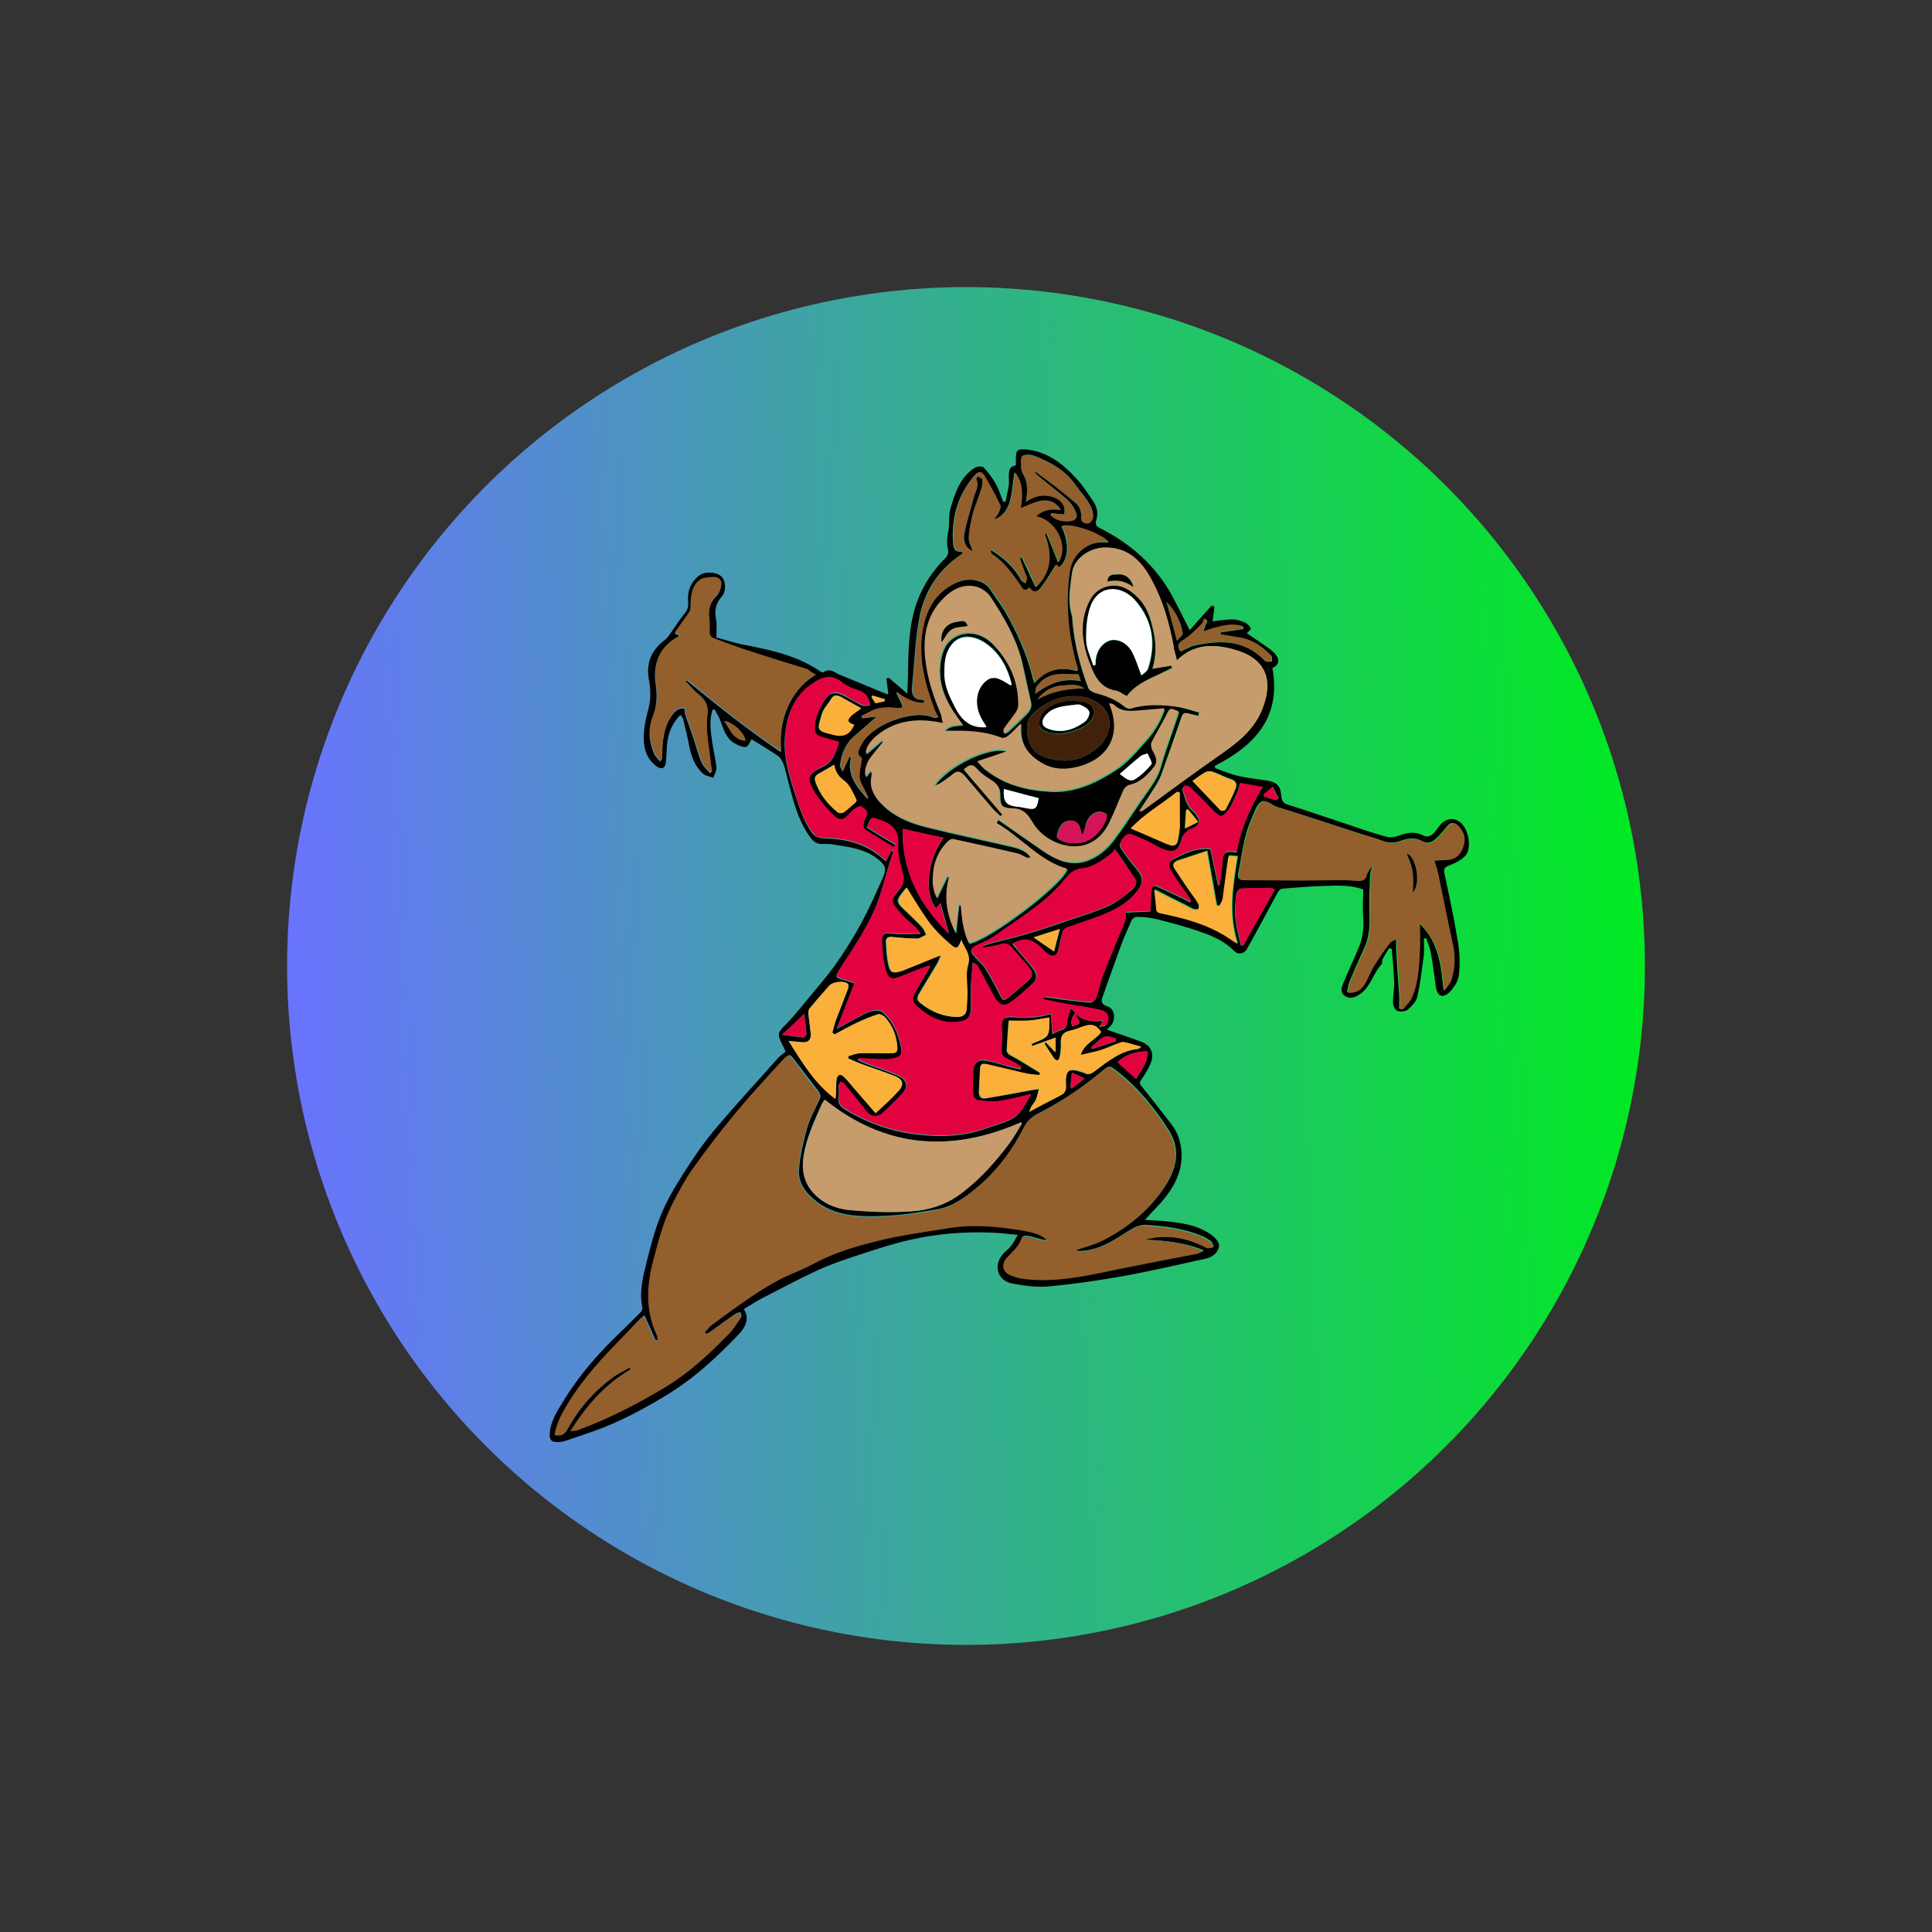 <?xml version="1.0" encoding="utf-8"?>
<!-- Generator: Adobe Illustrator 21.0.2, SVG Export Plug-In . SVG Version: 6.00 Build 0)  -->
<svg version="1.1" id="Слой_1" xmlns="http://www.w3.org/2000/svg" xmlns:xlink="http://www.w3.org/1999/xlink" x="0px" y="0px"
	 viewBox="0 0 500 500" style="enable-background:new 0 0 500 500;" xml:space="preserve">
<rect x="0" y="0" width="500" height="500" fill="#333333" stroke="none"/>
<style type="text/css">
	.st0{fill:url(#SVGID_1_);}
	.st1{fill:none;}
	.st2{fill:#925F2D;}
	.st3{fill:#E2023F;}
	.st4{fill:#C69C6D;}
	.st5{fill:#FBB03B;}
	.st6{fill:#FFFFFF;}
	.st7{fill:#42210B;}
	.st8{fill:#D4145A;}
</style>
<linearGradient id="SVGID_1_" gradientUnits="userSpaceOnUse" x1="424.032" y1="257.157" x2="72.923" y2="242.718" gradientTransform="matrix(1 0 0 -1 0 500)">
	<stop  offset="0" style="stop-color:#00E922"/>
	<stop  offset="1" style="stop-color:#6A73FF"/>
</linearGradient>
<circle class="st0" cx="250" cy="250" r="175.7"/>
<rect x="84.4" y="202.6" class="st1" width="329.2" height="191.9"/>
<g>
	<path d="M184.4,183.7c-0.9,2.7-0.5,5.5-0.1,8.2c0.3,2.3,0.9,4.5,1.1,6.7c0.1,0.9-0.5,1.8-0.8,2.7c-1-0.4-2.1-0.5-2.8-1.2
		c-2.1-2-3-4.6-3.5-7.4c-0.4-2.2-1-4.4-1.5-6.6c-0.1-0.4-0.4-0.7-0.7-1.1c-2.2,2.2-3.2,4.8-3.5,7.8c-0.1,1.6-0.1,3.2-0.3,4.7
		c-0.2,1.4-1.2,1.7-2.4,0.8c-2.5-1.8-3.3-4.5-3.3-7.3c0-2.2,0.4-4.5,1-6.7c0.8-2.7,0.9-5.3,0.4-8.1c-0.9-4.3,0.4-7.9,4.1-10.6
		c0.5-0.4,0.9-1,1.3-1.5c1.2-1.7,2.3-3.5,3.6-5.1c0.8-0.9,1.2-1.8,1.1-3.1c-0.3-2.8,0.6-5.2,2.9-7c1.5-1.1,4.6-0.9,5.8,0.4
		c1.1,1.2,1.2,3.8-0.1,5.2c-1.5,1.7-1.8,3.5-1.4,5.7c0.3,1.4,0.1,2.9,0.1,4.8c2.4,0.6,5,1.5,7.8,2c6.7,1.3,13.3,2.8,19,6.7
		c0.3,0.2,0.7,0.4,0.9,0.3c1.7-1.3,3,0.2,4.4,0.7c4,1.6,7.9,3.3,11.9,4.9c0.1,0.1,0.3,0,0.5,0c-0.2-1.3-0.3-2.7-0.5-4
		c0.2-0.1,0.4-0.1,0.6-0.2c1.5,1.3,3,2.5,4.8,4.1c0.1-2.1,0.2-3.8,0.2-5.5c0.1-6.2,0.2-12.5,2.4-18.4c1.6-4.3,4.1-8.1,7.4-11.3
		c0.4-0.4,0.7-1.3,0.6-1.8c-0.4-1.6-0.4-3.2,0-4.8c0.4-2,0-4.2,0.6-6.2c1.2-4,2.5-8,6.2-10.4c0.6-0.4,1.9-0.5,2.3-0.2
		c1.2,1.3,2.3,2.7,3.2,4.3c0.8,1.4,1.3,3.1,1.9,4.6c0.2,0,0.4,0,0.6,0.1c0.3-1.5,0.7-3,0.9-4.5c0.1-0.9-0.1-1.8,0-2.7
		c0.1-1.5,0.3-1.8,1.8-2.3c0-0.7,0-1.3,0-2c0.1-2,0.5-2.2,2.5-2.1c5.6,0.5,9.7,3.7,13.3,7.7c1.6,1.7,2.9,3.8,4.2,5.7
		c1,1.5,1.4,3.1,0.8,4.9c-0.3,1-0.1,1.6,1,2.1c7.9,4,14.3,9.6,18.6,17.4c1.5,2.8,2.9,5.6,4.6,9c1.9-2.2,3.8-4.3,5.7-6.4
		c0.2,0.1,0.4,0.2,0.7,0.3c-0.2,1.3-0.3,2.7-0.5,3.8c1.7-0.2,3.5-0.5,5.2-0.5c1.1,0,2.2,0.4,3.2,0.8c0.6,0.3,1.2,0.9,1.5,1.5
		c0.1,0.3-0.7,0.9-1,1.3c2,1.3,4,2.7,6.1,4.2c0.4,0.3,0.8,0.7,1.1,1c1.4,1.6,1.2,2.9-0.6,3.8c2.3,12.7-4.5,20-14.9,25.3
		c0,0.2,0.1,0.4,0.1,0.6c2,0.7,3.9,1.6,6,2c2.4,0.6,4.9,0.8,7.3,1.2c2.6,0.4,3.6,1.3,3.8,4c0.1,1.6,0.8,2,2.2,2.4
		c5.4,1.7,10.8,3.6,16.3,5.4c2.9,1,5.9,2,8.9,2.8c1.1,0.3,2.4-0.1,3.5-0.5c2-0.7,3.8-0.9,5.8,0.1c1.3,0.7,2.3,0,3.1-1
		c0.6-0.7,1.1-1.5,1.7-2.1c1.7-1.6,3.9-1.5,5.4,0.3c1.7,1.9,2.3,6.2,0.8,8c-1.1,1.2-2.7,2-4.3,2.6c-1.1,0.4-1.4,0.8-1.2,1.9
		c1.3,6.1,2.6,12.2,3.6,18.4c0.4,2.8,0.5,5.7,0.1,8.4c-0.2,1.5-1.4,3.1-2.5,4.2c-1.7,1.6-3.1,0.8-3.4-1.5c-0.4-2.9-0.8-5.9-1.3-8.8
		c-0.2-1.3-0.8-2.5-1.2-3.8c-0.2,0-0.4,0.1-0.6,0.1c0,1.4,0.1,2.8,0,4.2c-0.5,3.6-0.9,7.3-1.7,10.9c-0.3,1.2-1.4,2.4-2.5,3.3
		c-0.6,0.5-2,0.6-2.7,0.3c-0.6-0.2-1.1-1.4-1.1-2.2c0-1.8,0.4-3.6,0.3-5.4c-0.1-2.8-0.4-5.6-0.6-8.4c-0.2-0.1-0.5-0.1-0.7-0.2
		c-0.6,0.9-1.2,1.9-1.7,2.9c-0.2,0.3,0,0.9-0.2,1.2c-2.3,2.4-2.9,6.2-6,8c-1.2,0.7-2.4,1.1-3.6,0.2c-1.3-0.9-0.8-2.2-0.3-3.4
		c1.3-3.1,2.7-6.1,4-9.2c1-2.4,1.3-5,1.1-7.7c-0.2-2.4,0-4.9,0-7.2c-3.5-1.3-7-1-10.5-0.9c-3.5,0.1-7,0.4-10.5,0.7
		c-0.4,0-1,0.6-1.2,1.1c-2.6,4.8-5.2,9.7-7.9,14.5c-0.7,1.3-2.3,1.5-3.2,0.6c-2.4-2.5-5.5-3.9-8.7-5c-3.9-1.4-7.8-2.4-11.8-3.4
		c-1.6-0.4-3.2-0.5-4.9-0.5c-0.5,0-1.1,0.5-1.3,1c-1.1,2.5-2.2,4.9-3.1,7.5c-1.4,3.8-2.7,7.6-4.1,11.5c-0.5,1.3-1.1,2.5,1.1,3.2
		c1.8,0.6,2.1,3.3,0.9,4.8c-0.1,0.2-0.3,0.3-0.5,0.5c-0.1,0.2-0.3,0.3-0.6,0.7c3,1,5.8,2,8.6,3c2.8,1,3.8,3.1,2.6,5.9
		c-0.6,1.3-1.3,2.6-2.2,3.8c-0.6,0.8-0.7,1.2,0,2c2.6,3.2,5.1,6.5,7.7,9.8c1.8,2.3,2.5,5,2.6,7.7c0.1,5.7-2.9,10-6.6,13.9
		c-0.9,0.9-1.8,1.9-2.9,3.1c1.7,0.1,3.2,0.2,4.8,0.3c4.2,0.4,8.4,0.9,12,3.3c1.1,0.7,2.5,2.1,2.4,3.1c-0.1,1.5-1.5,2.9-3.3,3.3
		c-7.3,1.6-14.5,3.3-21.8,4.6c-6.2,1.1-12.4,2-18.7,2.6c-3.2,0.3-6.4-0.1-9.6-0.7c-4-0.7-5.2-4.8-2.4-7.8c0.6-0.7,1.4-1.2,1.9-1.9
		c0.6-0.7,1-1.6,1.8-2.9c-2.6-0.3-4.6-0.5-6.7-0.6c-7.2-0.3-14.3,0.3-21.3,1.9c-4.4,1-8.7,2.4-12.9,3.8c-3.7,1.2-7.3,2.4-10.8,4
		c-5,2.3-9.8,4.9-14.7,7.4c-1.5,0.8-3,1.8-4.5,2.7c1.3,2.1,0.9,4.2-1.4,6.6c-5.7,6-11.8,11.6-19,15.9c-5.8,3.5-11.8,6.7-18.2,9
		c-2.6,0.9-5.2,1.8-7.9,2.7c-0.4,0.1-0.8,0.1-1.2,0.2c-2.2,0.1-2.7-0.5-2.5-2.6c0.4-3.4,2.3-6,4-8.8c3.6-5.8,8.1-11,12.9-15.7
		c2.3-2.2,4.5-4.4,6.7-6.6c0.3-0.3,0.4-1,0.3-1.4c-0.7-3.4,0-6.8,0.8-10.1c1.1-4.4,2.2-8.9,3.9-13.2c1.6-4,3.8-7.7,6.1-11.3
		c2.5-3.9,5.1-7.8,8.1-11.3c5.2-6.2,10.7-12.1,16.1-18.2c0.6-0.7,1.3-1.2,2.1-1.8c-0.2-0.5-0.4-1.1-0.7-1.6c-1.6-3.1-1.4-3.3,1-5.7
		c2.1-2.2,4-4.6,6-7c2.2-2.7,4.5-5.3,6.5-8.1c2.4-3.4,4.7-7,6.7-10.7c2.1-3.9,3.9-7.9,5.7-12c1.1-2.4,0.5-3.4-1.6-5
		c-3.2-2.4-7.1-2.9-10.9-3.5c-1-0.2-2-0.2-3-0.2c-2.1,0.2-3-1.2-4-2.7c-2.9-4.5-4-9.6-5.3-14.6c-0.3-1.1-0.5-2.2-0.9-3.3
		c-0.3-0.8-0.8-1.7-1.5-2.2c-2.2-1.5-4.6-2.9-6.8-4.3c-0.4,0.7-0.9,1.9-1.4,2c-1,0.1-2.1-0.4-3.1-1c-2.5-1.5-2.9-4.4-4-6.8
		c-0.3-0.6-0.7-1.2-1-1.8C184.8,183.6,184.6,183.6,184.4,183.7z M278.2,262.2c1.9,1.9,4.3,2.4,6.9,2c0,0,0.1,0.1,0.2,0.2
		c-0.2,0.3-0.4,0.7-0.9,1.4c0.8-0.1,1.4-0.1,1.6-0.3c1.4-1.4,0.9-3.5-1.1-3.9c-2.7-0.6-5.4-1-8.1-1.5c-2.4-0.4-4.7-0.9-7.1-1.4
		c0.3-0.4,0.7-0.7,1-0.6c1.4,0.2,2.7,0.4,4.1,0.6c2.5,0.3,4.9,0.6,7.4,0.8c0.5,0,1.2-0.6,1.4-1.1c0.7-1.9,1.1-4,1.8-5.9
		c1.8-4.7,3.8-9.3,5.7-14c0.2-0.6,0.1-1.2,0.2-2.3c1.8-0.1,4.1-0.2,6.4-0.3c0-0.5,0-0.9,0-1.4c0.1-1.4,0.2-2.7,0.3-4.1
		c0.1-1,0.6-1.4,1.7-0.8c1.5,0.7,3,1.4,4.5,2.1c1.3,0.6,2.6,1.2,3.9,1.9c0.1-0.5,0-0.7-0.2-0.9c-1.7-2.5-3.6-5-5.2-7.6
		c-0.3-0.5-0.1-2.1,0.3-2.3c3.1-1.7,6.3-3.4,10.2-3c0.7,3.1,1.3,6.2,2,9.3c0.1,0,0.3,0,0.4,0c0.3-2.2,0.6-4.5,0.8-6.7
		c0.1-1.6,1-2,2.4-1.9c0.4,0,0.7,0.1,1.2,0.2c1-6.1,3.5-11.6,6.7-16.9c-2.1-0.4-3.9-0.7-5.8-1c-0.2,0.8-0.4,1.5-0.7,2.2
		c-0.7,1.5-1.3,3.2-2.2,4.5c-1.8,2.4-2.3,2.3-4.4,0.1c-1.8-2-3.8-3.9-5.8-5.8c-0.3-0.3-0.8-0.4-1.2-0.3c-0.3,0.1-0.7,0.7-0.6,0.9
		c0.4,1.4,0.8,2.9,1.5,4.2c0.4,0.8,1.2,1.3,1.8,2c1.5,2,1.2,3-1.1,4.1c-0.3,0.1-0.6,0.1-0.8,0.3c-0.5,0.6-1.3,1.1-1.5,1.8
		c-1,3.7-2.3,4.4-5.7,2.8c-1-0.4-1.9-1.1-2.8-1.5c-1.4-0.7-2.9-1.3-4.3-1.9c-1.1-0.4-1.8-0.1-2.6,0.9c-0.7,1-1,1.8-0.3,2.7
		c1.2,1.7,2.4,3.4,3.8,5c1.8,2.1,2,3.4,0.4,5.7c-2.4,3.2-5.8,5-9.4,6.5c-3,1.2-6,2.1-9,3.2c-0.4,0.2-0.9,0.5-1,0.9
		c-0.4,1.4-0.7,2.9-1,4.3c-0.5,2.3-1.7,2.7-3.5,1.2c-0.3-0.3-0.6-0.7-0.9-1c-2.9-2.7-4.4-3-7.6-1.3c0.2,0.3,0.4,0.6,0.7,0.9
		c1.5,1.8,3.1,3.6,4.6,5.5c1.1,1.4,1.1,2.7-0.1,3.9c-1.7,1.6-3.4,3.2-5.3,4.6c-1,0.8-2.3,1.7-3.6,0.3c-0.6-0.7-1.1-1.4-1.5-2.2
		c-1.3-2.4-2.6-4.9-3.9-7.3c-0.2-0.3-0.6-0.4-1.2-0.8c-0.1,1.9-0.3,3.4-0.4,5c-0.1,2.4,0,4.9-0.1,7.3c-0.1,1.8-1.1,2.7-2.8,3
		c-4,0.7-7.3-0.7-10.2-3.1c-2.6-2.1-2.5-2.8-0.7-5.7c1.1-1.8,2.1-3.6,3.2-5.5c-0.4,0-0.7-0.1-0.9,0c-2.2,0.9-4.4,1.7-6.7,2.6
		c-2.5,1-3.3,0.7-4-1.8c-0.6-2.1-0.7-4.2-0.9-6.4c-0.2-2.9,0.4-3.3,3.3-2.9c2.1,0.2,4.2,0,6.7,0c-0.6-0.7-1-1.1-1.3-1.5
		c-1.3-1.2-2.7-2.3-3.8-3.6c-2.8-3.3-2.9-3.2-0.3-6.4c1-1.2,1.2-2.3,0.8-3.9c-0.6-2.3-1.4-4.7-1.2-7c0.2-3.6-0.9-5.6-4.4-6.8
		c-2.7-0.9-2.6-1.3-3.7,1.7c2.4,1.5,4.9,3,7.4,4.5c-0.2,0.2-0.3,0.5-0.5,0.7c-2.4-1.5-4.9-2.9-7.3-4.5c-0.3-0.2-0.5-1-0.5-1.5
		c0.1-0.8,0.5-1.5,0.8-2.2c0.6-1.4-0.8-1.7-1.4-2.4c-0.1-0.2-1.1,0.2-1.5,0.5c-0.8,0.6-1.5,1.4-2.2,2.1c-1.2,1.4-2.5,0.8-3.4-0.2
		c-1.7-1.7-3.4-3.5-4.7-5.6c-2.7-4.2-1.9-5.3,1.9-7.1c2.9-1.3,3.4-3.9,4.2-6.3c-1.7-0.5-3.2-1-4.8-1.4c-1.2-0.3-1.5-1-1.5-2.1
		c-0.1-2.6,1-4.8,2.3-7c1.5-2.6,3.1-2.9,5.7-1.4c1.4,0.8,2.8,1.6,4.3,2.3c0.6,0.2,1.3,0,2,0c-0.3-2.5-1.7-3.4-3.6-4
		c-1.4-0.5-2.8-1.1-3.9-2c-2.3-1.8-4.5-1.3-6.6-0.1c-5.1,3-7.2,7.8-7.8,13.4c-0.6,4.9,0.6,9.6,2.1,14.2c1.3,3.9,2.3,7.9,4.8,11.4
		c0.9,1.2,2,1.4,3.2,1.5c4.9,0.1,9.5,1,13.6,4c0.8,0.6,1.6,1.2,2.4,1.9c0.5-1,1-1.9,1.4-2.7c0.2,0.1,0.3,0.1,0.5,0.2
		c-0.3,1-0.7,2-1,3c-1,3.2-1.8,6.5-2.9,9.6c-2.4,6.7-6.6,12.5-10.4,18.5c-0.7,1.2-0.6,1.6,0.7,1.9c1.1,0.3,2.2,0.7,3.5,1.1
		c-1.5,4-3,7.7-4.6,11.8c2.6-1.4,4.9-2.6,7.1-3.8c1.8-1,4-1.3,4.9-0.4c2.6,2.3,3.9,5.4,4.6,8.7c0.5,2.2,0,2.8-2.3,3.3
		c-1,0.2-2,0.3-3,0.2c-1.9,0-3.8-0.2-5.7-0.3c0,0.1-0.1,0.3-0.1,0.4c0.7,0.3,1.3,0.6,2,0.9c2.9,1.1,5.9,2,8.7,3.3
		c2,0.9,2.3,2.7,0.9,4.3c-1.6,1.8-3.4,3.5-5.2,5.2c-1.5,1.4-3.1,1.1-4.4-0.5c-1.9-2.3-3.7-4.7-5.6-7c-0.2-0.3-0.6-0.3-1-0.5
		c-0.1,0.3-0.4,0.7-0.4,1c0,0.9,0.2,1.8,0,2.7c-0.3,1.8,0.5,2.7,1.9,3.5c6.2,3.7,12.8,5.9,20,6.5c5.4,0.5,10.8,0.2,15.9-1.6
		c2.3-0.8,4.7-1.4,6.9-2.5c2.5-1.2,3.5-3.9,5.1-6.4c-3.1,0.7-5.6,1.4-8.2,1.8c-1.8,0.2-3.7,0.1-5.5-0.2c-0.5-0.1-1.3-0.9-1.3-1.4
		c-0.2-2-0.2-4.1,0-6.1c0.2-2.4,1.4-3.3,3.7-2.8c2,0.4,4,1,6,1.6c0.9,0.2,1.7,0.4,2.6,0.6c0.1-0.2,0.1-0.4,0.2-0.5
		c-0.9-0.6-1.8-1.2-2.8-1.7c-2.4-1.2-2.5-1.4-2.3-4c0.1-1.6,0.1-3.2,0-4.7c-0.1-2.1,0.7-2.8,2.9-2.6c1.9,0.1,3.8,0.1,5.7,0
		c1.4-0.1,2.7-0.5,4.2-0.8c0.1,1.9,0.2,3.5,0.3,5.2c0.8-0.4,1.4-0.8,2.1-1c1.2-0.3,1.8-0.9,1.8-2.3c0-1,0.5-2,0.9-3.4
		C277.8,261.5,278,261.8,278.2,262.2c-0.7,1.1-1.3,2.1-0.7,3.4c2.3-0.7,2.3-0.7,1.1-2.5C278.5,262.8,278.4,262.5,278.2,262.2z
		 M296.3,320.8c5.7-1.6,11-0.4,16.2,2c0.4,0.2,1.1,0,1.6-0.1c-0.2-0.5-0.3-1.1-0.6-1.4c-0.8-0.6-1.7-1.2-2.6-1.5
		c-4.6-1.9-9.4-2.5-14.2-2.8c-1-0.1-2.1,0.2-3,0.6c-1.9,1-3.7,2.3-5.6,3.4c-3,1.7-6.2,3-9.9,2.7c0.5-0.3,1-0.5,1.5-0.7
		c1.9-0.7,3.8-1.2,5.6-2c6.4-3.2,11.9-7.6,15.9-13.5c3.2-4.7,4.6-9.8,1.3-15c-3.7-5.8-8-11.1-13.5-15.4c-1.8-1.4-2-1.4-3.8,0.1
		c-4.6,3.9-9.6,7.3-14.9,10.1c-1.9,1-3.9,1.8-5.1,4.2c-3,6-7,11.4-12.2,15.7c-3.2,2.7-6.5,5.1-10.7,5.8c-3.2,0.5-6.4,1.1-9.7,1.4
		c-3.7,0.3-7.4,0.5-11.1,0.2c-3.7-0.3-7.3-1.4-10.2-3.7c-2.6-2-4.8-4.7-4.5-8.2c0.2-3.5,1.1-7,2-10.4c0.7-2.6,2-5,3.2-7.5
		c0.6-1.1,0.3-1.8-0.4-2.7c-2-2.6-4-5.2-6-7.8c-1.1-1.6-1.4-1.6-2.8-0.2c-4.1,4.5-8.2,8.9-12.1,13.6c-3.9,4.7-7.6,9.5-11.1,14.4
		c-2,2.8-3.7,5.9-5.2,8.9c-2.5,4.9-3.9,10.2-5.3,15.6c-1.7,6.4-1.8,12.5,1,18.6c0.2,0.4,0.2,0.9,0.3,1.4c-0.2,0.1-0.5,0.2-0.7,0.3
		c-0.9-2.1-1.9-4.2-2.9-6.5c-0.5,0.4-1.1,0.8-1.5,1.3c-1.2,1.2-2.3,2.5-3.5,3.7c-5.4,5.6-10.7,11.2-14.8,17.9
		c-1.5,2.5-2.8,5-3.3,7.9c1.4,0.3,2.3,0.1,3.1-1.2c3-5.5,7-10.1,12.1-13.8c1.3-0.9,2.8-1.6,4.2-2.4c0.1,0.2,0.2,0.3,0.3,0.5
		c-6.7,3.8-11.5,9.5-15.6,15.9c0.8,0,1.4-0.1,2-0.3c7.8-2.9,15.2-6.7,22.4-11c6.2-3.7,11.5-8.7,16.5-13.8c1.2-1.2,2.1-2.8,3.1-4.2
		c0.2-0.3-0.1-0.9-0.1-1.3c-0.4,0.1-0.9,0.1-1.2,0.3c-2.2,1.5-4.4,3.1-6.6,4.7c-0.4,0.3-0.8,0.4-1.2,0.6c-0.1-0.1-0.2-0.3-0.3-0.4
		c0.7-0.7,1.2-1.6,2-2.1c3.4-2.5,6.7-4.9,10.2-7.3c2.3-1.5,4.7-3,7.1-4.3c3-1.5,6.2-2.6,9.2-4.3c5.1-2.8,10.7-4.5,16.3-5.8
		c6-1.5,12.1-2.3,18.2-3.3c6.5-1.1,13-0.5,19.5,0.6c2.2,0.4,4.5,0.8,6.3,2.5c-0.4,0.1-0.9,0.1-1.3,0c-1.4-0.3-2.7-0.8-4.1-1
		c-0.4-0.1-1.2,0.1-1.2,0.4c-0.7,2.2-2.4,3.6-3.9,5.2c-1.6,1.7-1.1,3.6,1.1,4.5c1.1,0.4,2.3,0.8,3.4,0.9c5.3,0.7,10.6,0.2,15.9-0.8
		c3.9-0.7,7.7-1.5,11.5-2.3c5.8-1.1,11.6-2.2,17.4-3.4c0.4-0.1,0.8-0.3,1.6-0.7C306.3,321.4,301.3,321.1,296.3,320.8z M257.9,213
		c0.2-0.2,0.3-0.5,0.5-0.7c3.5,2.4,7,4.9,10.5,7.3c3.6,2.5,7.4,4.8,12.1,3.4c3.1-1,5.6-3.1,7.5-5.7c2.3-3,4.3-6.2,6.5-9.4
		c1.5-2.2,3.2-4.4,4.5-6.8c1-1.9,1.4-4.2,2.1-6.2c1.2-3.5,2.4-7,3.6-10.5c-2.3-1-2.3-1-3.2,1c-1.2,2.4-2.6,4.6-3.8,7
		c-0.2,0.5-0.2,1.3,0.1,1.8c0.8,1.5,1.8,3,0.5,4.6c-1.7,2.1-3.4,4.1-6.3,4.6c-0.6,0.1-1.3,0.7-1.5,1.2c-1.3,2.9-2.4,5.9-3.8,8.7
		c-1.3,2.7-3.5,4.9-6.4,5.7c-4.9,1.4-10.7-1.5-13.4-5.9c-1.1-1.8-2.3-3.5-4.9-3.6c-3.2-0.1-3.6-0.8-3.6-3.9c0-1.4-0.6-2.4-1.8-3.2
		c-1.5-1-3-1.9-4.1-3.2c-1.4-1.6-2.2-0.7-3.4,0.2c3.4,3.9,6.7,7.8,10,11.7c-0.2,0.1-0.3,0.3-0.5,0.4c-0.8-0.8-1.7-1.6-2.4-2.4
		c-2.3-2.7-4.6-5.4-6.9-8.1c-0.9-1.1-1.8-1.4-3-0.4c-1,0.9-2.2,1.6-3.3,2.4c-0.4,0.3-0.9,0.4-1.7,0.8c3.2-5.4,15.1-11,19-9.1
		c-2.6,0.8-5,1.7-7.7,2.6c0.7,0.8,1.1,1.2,1.5,1.6c0.2,0.2,0.3,0.3,0.5,0.4c5,4,10.9,5.4,17.2,5.7c6.2,0.2,11.6-2.4,16.5-5.6
		c3-1.9,5.4-4.8,7.8-7.5c2.1-2.3,3.8-5,4.9-8.3c-2.1,0.2-4,0.3-5.9,0.5c-2.5,0.2-5.1,0.6-7.2-1.5c-0.2-0.2-0.7-0.2-1.2-0.3
		c3.7,8.8-0.9,14.6-8,16.4c-3,0.8-6.1,0.8-8.9-0.7c-4-2.1-6.5-5.3-5.9-10.5c-1.4,1.4-2.3,2.4-3.4,3.3c-0.4,0.3-1.2,0.6-1.6,0.4
		c-3.3-1.3-6.8-1.7-10.3-1.8c-1.4-0.1-2.8,0-4.6,0c1.4-1.6,3.1-1.4,4.8-1.6c-0.9-1.3-1.8-2.5-2.6-3.7c-2.6-4.1-4-8.4-3.1-13.3
		c0.4-2.2,1.2-4.2,3.1-5.5c3-2.1,7.2-1.6,10.2,1.4c4.4,4.5,6.8,9.8,6.8,16.2c0,0.7-0.4,1.4-0.8,2c-0.9,1.3-1.9,2.5-2.8,3.8
		c-0.2,0.3-0.1,0.8-0.2,1.3c0.4-0.2,0.8-0.3,1.1-0.5c1.5-1.4,3-2.8,4.4-4.2c0.9-0.9,1.8-1.9,1.5-3.4c-0.8-3.5-1.5-7-2.3-10.4
		c-1.5-6.2-4.7-11.6-8.1-16.8c-0.7-1.1-2.1-2.1-3.4-2.5c-3.9-1.1-6.9,0.9-9.3,3.5c-3.8,4.1-4.8,9.1-4.2,14.7c0.5,5.1,2,9.9,4,14.5
		c0.3,0.7,0.4,1.5,0.6,2.5c-4.3-1-8-1.1-11.9,0.3c-4.4,1.5-8.4,5.1-8,7.6c1.4-1.1,2.7-2.3,4-3.4c0.1,0.1,0.3,0.3,0.4,0.4
		c-1.1,1.3-2.2,2.7-3.2,4c-1.1,1.4-1.7,3.7-1.3,4.9c0.4-0.5,0.9-1,1.3-1.6c0.3,0.7,0.3,1.2,0.2,1.7c-0.5,2.4,0.3,4.4,1.8,6.1
		c3.2,3.7,7.4,5.5,12,6.7c7.6,1.9,15.3,3.5,23,5.3c1.6,0.4,3.3,1.1,4.4,2.7c-0.4,0.1-0.6,0.3-0.8,0.2c-0.9-0.4-1.8-1-2.8-1.2
		c-5.5-1.3-11-2.5-16.5-3.7c-0.4-0.1-1,0.2-1.3,0.6c-2.2,2.2-3.5,4.9-3.8,8c-0.2,2.1-0.3,4.2,0.9,6.6c1-2.1,1.8-3.8,2.7-5.6
		c0.2,0.1,0.3,0.1,0.5,0.2c-1.2,4.9-0.7,9.5,1.7,14.5c0.3-2.8,0.5-5.1,0.8-7.3c0.2,0,0.3,0,0.5,0c0.3,3.4,0.6,6.8,2.1,9.9
		c5-0.8,23.8-14.9,25.4-19.2C268.8,222.7,264.2,216.7,257.9,213z M371.2,222.7c1.1-0.1,2.5,0,3.8-0.3c2.2-0.4,3.2-2,3.7-4
		c0.4-1.9-0.2-3.5-1.5-4.8c-0.7-0.7-1.6-0.9-2.4-0.1c-0.9,1-1.7,2.1-2.7,3.1c-1.2,1.2-2.4,2-4.2,1c-1.6-0.9-3.4-0.7-5.1-0.1
		c-1.7,0.6-3.3,0.8-5,0.1c-1.6-0.6-3.3-1.1-5-1.6c-7.5-2.4-14.9-4.9-22.4-7.2c-1.4-0.4-2.9-2.3-4.3-1.1c-1.1,0.9-1.5,2.7-2.2,4.2
		c-2.1,4.5-2.5,9.5-3.5,14.3c-0.2,0.9,0.2,1.5,1.3,1.5c4.9,0,9.8,0.1,14.7,0.1c3.4,0,6.8-0.1,10.2-0.1c1.6,0,3.3,0.1,4.9,0.2
		c1,0,1.6-0.3,2-1.4c0.3-1,1.1-1.8,1.6-2.7c0,1-0.5,1.8-0.5,2.6c-0.2,3.5-0.3,7-0.2,10.5c0.1,3-0.1,5.9-1.4,8.6
		c-1.3,2.8-2.5,5.6-3.7,8.4c-0.4,0.9-0.5,1.9-0.7,2.9c2.1,0.2,3.5-0.6,4.3-2c1-1.6,1.6-3.4,2.6-5c1.3-2,2.7-4,4.1-5.9
		c0.4-0.5,1.3-0.7,1.7-0.9c0,1,0,1.7,0,2.5c0.2,3.9,0.5,7.9,0.8,11.8c0.1,1.2,0,2.4,0,3.7c0.2,0.1,0.5,0.2,0.7,0.2
		c0.8-1,1.9-1.9,2.4-3.1c1.8-4,1.9-8.4,2.1-12.7c0.1-2,0-4.1,0-6.4c5.2,4.9,5.6,11,6.3,17.3c0.9-1.1,1.7-2.1,2-3.3
		c0.7-2.9,0.8-5.8,0.2-8.8c-1.3-5.9-2.4-11.9-3.7-17.9C372,225.2,371.6,224,371.2,222.7z M239.3,181.4c-0.2,0.2-0.3,0.4-0.5,0.6
		c-2.6-0.1-4.8-1.2-6.9-2.9c0.3,0.9,0.7,1.6,1.1,2.4c0.3,0.5,0.4,1.1,0.6,1.6c-0.6,0.1-1.2,0.3-1.8,0.2c-2.4-0.3-4.7-0.3-6.9,1
		c-0.6,0.4-1.3,0.7-2,1c0.1,0.2,0.2,0.4,0.2,0.6c1.2-0.1,2.4-0.3,3.7-0.4c-2,1.8-3.8,3.3-5.6,4.9c-2.4,2-3.5,4.7-3.8,7.7
		c0,0.5,0.4,1,0.6,1.6c0.7-1.5,1.2-2.6,1.7-3.8c0.2,0,0.3,0.1,0.5,0.1c-1.1,4.7,1.6,7.8,4.4,10.9c-0.2-0.9-0.6-1.6-1-2.4
		c-0.5-1-1.2-2.1-1.3-3.2c-0.1-1.6,0.3-3.2,0.6-5c-1.2-1-1.2-1.4-0.3-3.2c2.8-5.8,14.3-9.7,19.1-7.3c0.2,0.1,0.6-0.1,1-0.1
		c-0.3-0.6-0.6-1-0.8-1.5c-2.7-6.7-4.6-13.5-3.3-20.9c1-5.9,3.7-10.5,9.4-12.7c2.7-1.1,6.5-0.6,8.2,1.9c1.3,2,2.7,3.8,3.9,5.8
		c3,5.2,5.5,10.7,7,16.6c0.1,0.6,0.3,1.1,0.6,1.9c3.1-3.7,6.9-4.3,11-3.1c0.1-0.2,0.1-0.4,0.1-0.5c-2.5-8.2-3.3-16.6-2.1-25.2
		c0.6-4,3.7-7.2,7.7-7.6c0.8-0.1,1.5,0,2.4,0c-2-2.4-10-5.1-12.1-4.2c2.1,4.6,1.9,8.5-0.7,10.7c-0.4-0.3-0.7-0.6-0.8-0.7
		c-1.3,2-2.4,4-3.8,5.8c-0.7,1-2,2-3.1,0.1c-1.3,1.4-1.9,0.2-2.4-0.6c-2-3-4.1-6-7.3-8c-0.3-0.2-0.4-0.6-0.5-0.9
		c0.3-0.1,0.4-0.1,0.5-0.1c0.3,0.1,0.5,0.3,0.7,0.4c2.9,1.9,5.3,4.2,7,7.3c0.2,0.3,0.7,0.5,1,0.8c0.1-0.5,0.4-1,0.3-1.4
		c0-0.4-0.3-0.8-0.5-1.3c-0.4-1.3-0.8-2.5-1.3-3.8c0.2-0.1,0.4-0.2,0.6-0.2c1.2,2.5,2.3,5,3.6,7.7c4.3-4.1,4.1-8.8,2.2-13.8
		c0.2,0,0.4-0.1,0.6-0.1c1,2.4,2,4.8,3,7.5c2.6-4.3-0.8-10.9-5.8-11.9c1.8-1.7,3.8-2.1,6.4-1.7c-1.4-2.2-3.3-2.7-5.2-2.3
		c-1.8,0.4-3.5,1.3-5.2,1.9c0.5-3.2,0.6-6.5-1.5-9.3c-0.4,2.5-0.5,4.9-1.1,7.2c-0.7,2.9-2.8,4.8-4.3,4.9c0.6-0.5,1.1-1.3,1.4-2.1
		c0.2-0.5,0.4-1.1,0.2-1.5c-1.2-2.5-2.5-4.9-3.9-7.3c-0.9-1.6-1.7-1.6-2.9-0.1c-3.9,4.7-5.6,10.2-5.3,16.3c0.1,1.6,0,3.3,2.4,3.1
		c0,0,0.1,0.2,0.1,0.3c0,0.1,0,0.1-0.1,0.2c-0.2,0.2-0.4,0.3-0.7,0.5c-5.7,4-9.2,9.5-10.4,16.2c-1.1,5.9-1.3,12.1-1.9,18.1
		c-0.1,1.4,0.3,2.7,2,3C238.6,181,239,181.3,239.3,181.4z M304.6,170.9c-0.4-1.6-0.8-2.8-1-4c-1.1-5.8-2.8-11.4-5.5-16.6
		c-2.6-4.8-6-8.8-12.3-8.6c-4,0.1-7.9,2.9-8.4,6.6c-0.5,3.7-1.2,7.4,0,11.1c0.1,0.4,0.1,0.8,0.1,1.2c0.5,6,2,11.8,4.1,17.4
		c0.2,0.6,1.1,1.1,1.7,1.3c2.8,0.7,5.4,1.7,7.6,3.5c0.4,0.3,1.1,0.7,1.5,0.6c4-1.2,8.1-1.1,12.1-0.5c2,0.3,3.9,1,5.8,1.5
		c-0.1,0.3-0.2,0.6-0.2,0.9c-0.8-0.2-1.6-0.4-2.4-0.6c-0.8-0.2-1.5-0.4-1.9,0.7c-1.7,5-3.5,10.1-5.3,15.1c-0.4,1.1-1,2.1-1.6,3.1
		c-1.3,2.1-2.7,4.2-4.1,6.3c0.5,0.1,0.8,0,1-0.2c6.7-4.8,13.3-9.8,20.1-14.5c4.4-3,8.6-6.3,10.6-11.4c3.4-8.3,0.7-13.7-7.5-15.8
		C314.2,166.7,309,166.5,304.6,170.9z M264.4,290.9c0-0.2-0.1-0.3-0.1-0.5c-18.1,8-35.2,6.8-50.9-5.8c-0.2,0.3-0.6,0.7-0.8,1.2
		c-1.9,4.4-4,8.8-4.7,13.6c-0.4,3.2,0,6.2,2.1,8.8c2.6,3.2,6.3,4.6,10.1,5c5.2,0.5,10.5,0.7,15.7,0.3c4.4-0.3,8.7-1.6,12.4-4.3
		c5-3.6,9.1-8.2,12.8-13.1C262.3,294.5,263.3,292.7,264.4,290.9z M211.1,174.6c-1-0.5-1.5-0.9-2.1-1.1c-4.9-1.6-9.8-3-14.7-4.6
		c-3.4-1.1-6.7-2.4-10-3.6c-0.3-0.1-0.7-0.6-0.7-1c-0.1-1.3,0-2.7-0.1-4c-0.3-2.3,0.1-4.2,1.8-5.9c0.7-0.7,1.2-1.8,1.3-2.8
		c0.2-1.2-0.7-2.1-1.8-2c-1.3,0-2.9,0.1-3.9,0.8c-2.2,1.7-2.1,4.5-2.2,7c0,0.5-0.3,1-0.5,1.4c-1.2,1.7-2.4,3.4-3.6,5.1
		c0.6,0.3,0.9,0.5,1.4,0.8c-5.4,2.6-7.1,7-6.3,12.5c0.4,2.9,0.3,5.6-0.8,8.4c-1.2,3.1-1,6.3,0.3,9.3c0.3,0.8,1,1.4,1.6,2.2
		c0.4-0.5,0.5-0.5,0.5-0.6c0-0.5,0-1,0-1.5c0.2-3.6,0.5-7.1,2.8-10.1c0.8-1,1.7-1.7,3-1.5c0.1,0.7,0.1,1.3,0.3,1.8
		c0.6,1.8,1.3,3.6,1.9,5.4c0.8,2.3,1.3,4.6,2.3,6.8c0.4,1,1.4,1.8,2.1,2.7c0.2-0.1,0.3-0.2,0.5-0.3c-0.1-0.6-0.2-1.2-0.3-1.8
		c-0.4-4.2-1.4-8.4-0.9-12.5c0.3-2.9-0.7-4.2-2.5-5.7c-0.3-0.2-0.5-0.4-0.8-0.7c-0.8-0.9-1.6-1.7-2.4-2.6c0.1-0.1,0.3-0.3,0.4-0.4
		c7.8,6.4,15.7,12.7,24.4,18.6c-0.3-4.3,0.2-7.9,1.6-11.3C205.3,179.7,207.5,176.8,211.1,174.6z M216,267.7
		c-0.2-0.2-0.4-0.3-0.6-0.5c0.3-0.9,0.5-1.9,0.8-2.8c1.1-2.9,2.2-5.7,3.3-8.6c0.1-0.3,0.1-1-0.1-1.2c-1-0.9-3.9-0.6-4.8,0.5
		c-1.7,1.9-3.4,3.8-5,5.8c-0.3,0.3-0.4,0.8-0.4,1.2c0.2,1.7,0.4,3.4,0.6,5.1c0.2,1.9-0.6,2.8-2.5,2.5c-1.1-0.1-2.1-0.2-3.2-0.3
		c3.5,5.6,6.8,11.1,12.1,15c0.3-1.7,0.1-3.4,0.3-5c0.2-1.4,1-1.6,2-0.6c1.1,1.1,2,2.3,3,3.4c1.7,1.9,3.3,3.8,5.1,5.9
		c2.2-2.1,4.1-3.8,5.8-5.6c1.7-1.8,1.4-3.2-1-4.1c-2.8-1.1-5.7-2-8.6-3.1c-1.1-0.4-2.2-0.9-3.3-1.4c0-0.2,0-0.4,0.1-0.6
		c1-0.2,1.9-0.7,2.9-0.7c2.6-0.1,5.2,0,7.8,0c1.8,0,2.1-0.3,1.9-2.1c-0.3-2.8-1.3-5.3-3.2-7.3c-0.4-0.4-1.3-0.8-1.8-0.7
		c-1.9,0.6-3.7,1.3-5.5,2.2C219.8,265.6,217.9,266.7,216,267.7z M288.5,219.7c-0.2,0.4-0.3,0.8-0.6,1c-2.4,1.9-4.9,3.9-8,4.2
		c-1.8,0.2-2.9,1-3.9,2.2c-0.6,0.7-1.2,1.4-1.8,2.1c-4.7,5.1-10.6,8.6-16.2,12.7c-1.6,1.1-3.4,1.9-5.2,2.8c-1.7,0.8-1.9,1.5-0.6,2.9
		c1,1.1,2.2,2.1,2.9,3.3c1.4,2.3,2.7,4.7,3.9,7.1c0.5,0.9,0.9,1,1.7,0.4c1.7-1.4,3.4-2.8,5.1-4.3c1.7-1.5,1.6-2.3,0.1-4
		c-1.3-1.4-2.5-2.9-3.8-4.4c-0.8-1-1.7-1.7-3.2-1.2c-1.4,0.5-3,0.6-4.5,0.9c0-0.2-0.1-0.3-0.1-0.5c0.6-0.2,1.1-0.4,1.7-0.6
		c3.3-0.9,6.6-1.6,9.9-2.6c3.8-1.1,7.6-2.4,11.3-3.7c3.3-1.1,6.6-2.1,9.7-3.5c2.1-0.9,3.9-2.5,5.7-3.9c0.9-0.7,2-1.7,1-3.2
		C292.1,224.8,290.5,222.5,288.5,219.7z M267.1,270.7c0-0.2-0.1-0.3-0.1-0.5c1.4-0.7,3.2-1.1,4-2.2c0.7-1.2,0.4-3,0.5-4.6
		c-2.1,0.3-3.7,0.7-5.4,0.8c-1.7,0.1-3.4,0-5.1,0c-0.2,2.6-0.4,5.2-0.5,7.8c0,0.3,0.4,0.8,0.7,1c0.8,0.5,1.7,0.9,2.5,1.4
		c1.8,1.1,3.6,2.2,5.4,3.3c-0.1,0.2-0.1,0.4-0.2,0.6c-1.1-0.1-2.2-0.2-3.3-0.4c-3.4-0.7-6.8-1.5-10.2-2.4c-1-0.3-1.7-0.3-1.8,1
		c-0.1,2-0.2,4-0.3,6c-0.1,1.3,0.6,2,1.7,1.8c3.8-0.6,7.5-1.3,11.2-2c0.9-0.2,1.7-0.2,2.6-0.4c-0.2,0.9-0.4,1.8-0.7,2.6
		c-0.3,0.7-0.8,1.2-1.2,1.9c-0.2,0.3-0.3,0.6-0.6,1.4c3-1.6,5.6-3,8.2-4.3c1.1-0.6,1.4-1.4,1.3-2.6c-0.2-4,0.7-4.6,4.4-3.3
		c0.1,0,0.2,0,0.3,0.1c1.2,0.7,2,0.2,3-0.6c3.3-2.5,6.6-5.2,11-5.6c0.2,0,0.4-0.2,0.8-0.5c-1.4-0.4-2.7-0.8-3.9-1.1
		c-0.4-0.1-0.9-0.2-1.3-0.1c-1.7,0.6-3.4,1.4-5.2,2c-1.6,0.5-3.3,0.8-5.3,1.3c1-3.1,3.9-3.9,5.3-5.9c-1-1.7-2.4-2.2-4-1.7
		c-1.4,0.4-2.7,1-4,1.3c-1.7,0.4-2.5,1.3-2.4,3.2c0.1,1.2-0.1,2.4-0.3,3.6c0,0.3-0.3,0.7-0.6,0.9c-0.1,0.1-0.6-0.2-0.8-0.4
		c-0.9-1.3-1.7-2.7-2.6-4c0.1-0.1,0.2-0.2,0.4-0.3c0.7,0.8,1.5,1.6,2.5,2.6c0-1.4,0-2.5,0-3.8C271.1,269.3,269.1,270,267.1,270.7z
		 M248.8,243.2c-0.9,2.4-1.3,2.6-3.3,0.9c-1.9-1.6-3.7-3.4-5.2-5.4c-2.1-2.8-3.8-5.9-5.8-9c-0.3,0.4-0.7,0.9-1.2,1.5
		c-1.4,1.7-1.3,2.4,0.3,3.9c1.7,1.6,3.3,3.1,4.9,4.8c0.5,0.5,0.8,1.3,1.1,2c-0.8,0.3-1.6,1-2.4,1c-2.1,0-4.2-0.2-6.3-0.4
		c-1.2-0.1-1.8,0.2-1.7,1.4c0.1,1.7,0.2,3.4,0.5,5.1c0.6,2.9,0.9,3,3.8,2.2c0.6-0.2,1.2-0.5,1.7-0.7c2.6-1,5.1-2.1,8.2-3.3
		c-0.4,1-0.6,1.6-0.9,2.1c-1.6,2.7-3.2,5.3-4.8,8c-0.4,0.8-0.5,1.5,0.3,2.2c2.8,2.3,5.9,3.6,9.5,3.7c1.4,0,2.5-0.5,2.5-2.1
		c0.1-1.4,0.2-2.7,0.2-4.1c0.1-2.5-0.5-5.1,0.2-7.4C251.4,246.8,249.5,245.3,248.8,243.2z M315.6,234.4c-0.2-0.1-0.4-0.1-0.6-0.2
		c-0.8-4.5-1.6-9.1-2.5-14.1c-2.7,0.9-5.2,1.7-7.6,2.5c-1.2,0.4-1.3,1.1-0.7,2.1c1.1,1.7,2.2,3.4,3.4,5.1c0.9,1.3,1.9,2.6,2.7,3.9
		c0.2,0.4,0.2,1.1,0,1.4c-0.2,0.2-0.9,0.2-1.3,0.1c-0.6-0.2-1.2-0.6-1.8-0.9c-2.6-1.3-5.2-2.6-8.3-4.2c0.2,1.9,0.4,3.3,0.5,4.7
		c0,0.9,0.3,1.2,1.2,1.4c5.3,1.1,10.6,2.4,15.4,5.1c1.4,0.8,2.7,1.7,4.4,2.8c-2.5-7.8-1.2-15.1,0-22.6c-0.8-0.1-1.5-0.1-2.2-0.2
		c-0.1,0.3-0.2,0.5-0.2,0.7c-0.4,3.5-0.9,7-1.4,10.4C316.3,233.3,315.9,233.8,315.6,234.4z M261.6,177.4c0.1-0.2,0.2-0.3,0.2-0.5
		c-1-4.3-3.1-8.1-6.8-10.6c-3.3-2.2-7.8-2.7-9.9,2.5c-0.6,1.6-0.7,3.4-0.7,5.1c-0.1,3.1,1.2,6,2.6,8.7c1.7,3.3,4,5.8,8.3,5.4
		c-0.2-0.4-0.4-0.7-0.6-1c-2.5-3.6-2.5-7.9,0-10.5c1.1-1.2,2.5-1.6,4-0.9C259.7,176.2,260.6,176.9,261.6,177.4z M265.8,187.8
		c-0.1,4.7,1.7,7.2,4.7,8.2c5.2,1.7,9.9,0.9,14-2.9c2.3-2.1,3.3-5.6,2.2-8.2c-1.3-2.9-4.4-4.4-7.5-4.7c-2.8-0.2-5.5,0.3-8,1.7
		C268.3,183.5,265.9,185.6,265.8,187.8z M272,132.8c0,0.2-0.1,0.3-0.1,0.5c1.4,1.3,3.1,1.7,5.1,1.5c1.4-0.2,2-1,1.5-2.1
		c-0.5-1.3-1.3-2.5-2.3-3.4c-2.5-2.2-5.2-4.2-7.7-6.3c-0.4-0.3-0.7-0.8-1-1.3c3.9,2.8,7.6,5.6,11.1,8.6c0.8,0.7,1.3,2.2,1.2,3.2
		c-0.2,1.7,1,1.8,1.9,1.9c0.4,0,1.3-1.1,1.2-1.8c0-1.1-0.4-2.4-1-3.3c-1.1-1.8-2.5-3.3-3.7-5c-2.6-3.7-6.4-5.7-10.4-7.3
		c-1-0.4-2.4-0.5-3.2,0c-0.5,0.3-0.3,1.9-0.3,3c0,0.4,0.1,1,0.3,1.3c1.4,2.2,1.5,4.6,0.9,7.5c2.2-1.6,4.3-1.9,6.5-1.4
		c2.6,0.6,4,2.6,3.4,4.7C274.3,133.1,273.1,133,272,132.8z M233.6,214.5c-0.2,11.1,4.4,19.7,12,27.1c-0.7-2.6-1.4-5.2-2.2-7.9
		c-0.4,0.5-0.8,0.9-1.1,1.3c-2.6-2.5-3.1-11.1,1.9-18.2C240.6,216.1,237.2,215.3,233.6,214.5z M305.3,205.1
		c-0.2-0.1-0.4-0.1-0.6-0.2c-3.9,3.2-8.4,5.7-12,9.5c2.4,1,4.4,1.9,6.5,2.8c1.2,0.5,2.4,1.1,3.6,1.5c1.1,0.4,1.9,0,2.1-1.3
		c0.2-1.2,0.4-2.4,0.5-3.5C305.4,210.9,305.3,208,305.3,205.1z M329.9,230.2c-0.6-0.2-0.8-0.3-1-0.3c-2.6,0-5.2,0-7.8,0.1
		c-0.4,0-1,0.7-1.1,1.1c-0.2,1.3-0.3,2.6-0.4,3.9c-0.1,3.3,0.7,6.4,1.5,9.6c0.2,0.1,0.4,0.1,0.6,0.2
		C324.4,239.9,327.1,235.1,329.9,230.2z M305.5,168.6c0.6-0.2,1.1-0.5,1.6-0.7c0.5-0.2,1-0.6,1.5-0.7c6.9-1.6,13.5-1.8,18.9,3.9
		c0.3,0.3,1.1,0.1,1.7,0.1c0-0.5,0.1-1.1-0.1-1.4c-2.2-2.3-4.6-4.1-7.9-4.7c-1.8-0.3-3.5-0.6-5.3-0.9c0-0.2,0-0.3-0.1-0.5
		c2-0.3,4-0.6,6-0.9c0-0.2-0.1-0.5-0.1-0.7c-3.5-1-6.8,0.3-10.3,1.4c0.4-1.2,0.7-2,1.1-2.8c-0.2-0.2-0.5-0.4-0.7-0.6
		c-0.2,0.5-0.3,1.1-0.6,1.4c-1.6,1.5-3,3.1-4.8,4.2C304.9,166.5,304.5,167.1,305.5,168.6z M215.9,197.9c-1.6,0.9-2.9,1.7-4.2,2.4
		c-0.9,0.5-1,1.2-0.7,2.1c1.1,3.2,3.2,5.7,5.7,7.8c0.3,0.3,1.2,0.3,1.5,0.1c1.1-0.8,2.1-1.7,3.1-2.6c0.2-0.2,0.4-0.6,0.3-0.7
		c-1-1.7-1.6-3.7-3-4.8C217.2,201.1,216.3,200,215.9,197.9z M222.9,183.3c-1.9-1.1-3.6-2-5.3-3c-1-0.5-1.9-0.6-2.6,0.6
		c-0.7,1.3-1.9,2.4-2.3,3.7c-1.1,3.9-1.8,4.5,2.5,5.4c0.3,0.1,0.6,0.1,0.8,0.2c2.5,0.5,4-0.3,5-2.7c-1.8-0.6-1.9-1.2-0.6-2.5
		C221.2,184.5,222,184,222.9,183.3z M308.6,202.1c2.5,2.6,4.9,5.2,7.4,7.6c0.2,0.2,1.1,0.1,1.2-0.2c1-1.8,1.9-3.7,2.7-5.7
		c0.3-0.9,0-1.8-1.3-2.2c-1.6-0.5-3.1-1.4-4.7-1.9c-0.6-0.2-1.4-0.2-1.9,0.1C310.7,200.5,309.7,201.4,308.6,202.1z M280.3,215.9
		c-0.1-0.1-0.3-0.1-0.4-0.2c-0.3-0.9-0.4-2-1-2.6c-1.2-1.2-2.9-0.8-3.9,0c-0.9,0.8-1.4,2.3-1.5,3.5c0,0.4,1.6,1.3,2.5,1.4
		c4.4,0.8,7.7-0.8,10.1-5.6c0.3-0.5,0.4-1.7,0.2-1.8c-0.7-0.4-1.6-0.7-2.3-0.5c-1.6,0.4-2.5,1.6-3,3.2
		C280.8,214.3,280.5,215.1,280.3,215.9z M297,272.1c-3,0-5.6,0.7-7.7,2.8c1.6,1.4,3.1,2.8,4.7,4.3
		C295.4,276.9,297.1,274.9,297,272.1z M289.8,200.3c1.2,0.8,2.4,2.2,3.8,1.4c1.6-1,3.1-2.4,4.3-3.9c0.3-0.4-0.6-1.8-1-2.8
		c-0.6,0.2-1.3,0.3-1.8,0.7C293.4,197.2,291.8,198.7,289.8,200.3z M259.8,204.2c-0.2,3.3,0.5,4.2,3.4,4.5c0.5,0.1,1,0.1,1.5,0.2
		c3.3,0.7,3.6,0.6,4.1-2.4C265.8,205.8,262.9,205,259.8,204.2z M202.4,267.8c2.1,0.3,3.8,0.6,5.5,0.7c0.3,0,0.9-0.7,0.8-1.1
		c-0.1-1.5-0.3-3.1-0.6-5C206.3,264.2,204.6,265.8,202.4,267.8z M279.1,174.5c-1.3,0-2.2,0-3.2,0c-3.1-0.2-5.8,0.6-7.7,3.4
		c-0.2,0.3-0.2,0.8-0.3,1.7c3.7-2.8,7.3-4.2,11.8-3.3C279.4,175.4,279.2,174.9,279.1,174.5z M267.5,242.6c2,1.4,3.6,2.5,5.3,3.7
		c0.5-2,0.9-3.7,1.5-5.8C271.8,241.2,269.8,241.8,267.5,242.6z M301.9,155.8c0.9,3.2,1.7,6.3,2.7,10c0.7-0.9,1.6-1.5,1.5-1.9
		C305.6,160.9,304.2,158.1,301.9,155.8z M268.5,181c3.8-2.1,7.8-2.9,12.1-2.8c-1.7-1.3-3.7-0.9-5.5-0.8
		C272.5,177.5,270.2,178.8,268.5,181z M192.9,191.7c-0.1-1.9-3.3-4.9-5.5-5.1C189,188.7,189.6,191.4,192.9,191.7z M282.4,271
		c0.1,0.2,0.1,0.3,0.2,0.5c2.1-0.7,4.1-1.3,6.2-2c0-0.2,0-0.5-0.1-0.7c-1-0.2-2.2-0.8-3-0.4C284.5,268.9,283.5,270.1,282.4,271z
		 M307.5,209.5c-0.2,0-0.4,0.1-0.6,0.1c-0.1,1.4-0.2,2.9-0.3,4.8c1.4-0.7,2.3-1.2,3.4-1.7C309.1,211.4,308.3,210.5,307.5,209.5z
		 M330.3,207.1c0.2-0.2,0.4-0.3,0.6-0.5c-0.5-1-1-2-1.5-3c-0.8,0.7-1.6,1.4-2.4,2.1c0.1,0.2,0.2,0.3,0.3,0.5
		C328.2,206.5,329.3,206.8,330.3,207.1z M277.4,277.6c-0.1,1.4-0.3,2.6-0.4,3.8c0.1,0.1,0.3,0.2,0.4,0.3c1-0.8,2.1-1.6,3.3-2.6
		C279.5,278.5,278.7,278.2,277.4,277.6z M228.9,181.5c0-0.2,0.1-0.3,0.1-0.5c-1.1-0.3-2.2-0.6-3.3-1c-0.1,0.1-0.1,0.2-0.2,0.4
		c0.3,0.5,0.7,1.1,1,1.6C227.4,181.8,228.2,181.7,228.9,181.5z"/>
	<path class="st2" d="M296.3,320.8c5,0.3,10,0.6,15.1,3c-0.8,0.4-1.2,0.6-1.6,0.7c-5.8,1.1-11.6,2.2-17.4,3.4
		c-3.8,0.7-7.7,1.6-11.5,2.3c-5.3,0.9-10.5,1.5-15.9,0.8c-1.2-0.1-2.3-0.5-3.4-0.9c-2.1-0.8-2.6-2.8-1.1-4.5c1.5-1.6,3.2-3,3.9-5.2
		c0.1-0.2,0.9-0.4,1.2-0.4c1.4,0.3,2.7,0.7,4.1,1c0.4,0.1,0.8,0.1,1.3,0c-1.8-1.7-4.1-2.1-6.3-2.5c-6.5-1.1-13-1.7-19.5-0.6
		c-6.1,1-12.3,1.8-18.2,3.3c-5.6,1.4-11.1,3-16.3,5.8c-3,1.6-6.2,2.7-9.2,4.3c-2.5,1.3-4.8,2.7-7.1,4.3c-3.5,2.3-6.8,4.8-10.2,7.3
		c-0.8,0.6-1.3,1.4-2,2.1c0.1,0.1,0.2,0.3,0.3,0.4c0.4-0.2,0.9-0.4,1.2-0.6c2.2-1.6,4.4-3.2,6.6-4.7c0.3-0.2,0.8-0.2,1.2-0.3
		c0,0.5,0.3,1,0.1,1.3c-1,1.5-1.9,3-3.1,4.2c-5,5.2-10.3,10.1-16.5,13.8c-7.1,4.3-14.5,8.1-22.4,11c-0.6,0.2-1.3,0.3-2,0.3
		c4-6.4,8.8-12.1,15.6-15.9c-0.1-0.2-0.2-0.3-0.3-0.5c-1.4,0.8-2.9,1.5-4.2,2.4c-5.1,3.7-9.1,8.3-12.1,13.8
		c-0.7,1.3-1.6,1.5-3.1,1.2c0.5-3,1.8-5.5,3.3-7.9c4-6.7,9.3-12.4,14.8-17.9c1.2-1.2,2.3-2.5,3.5-3.7c0.5-0.5,1-0.8,1.5-1.3
		c1,2.3,2,4.4,2.9,6.5c0.2-0.1,0.5-0.2,0.7-0.3c-0.1-0.5-0.1-1-0.3-1.4c-2.8-6.1-2.6-12.2-1-18.6c1.4-5.3,2.7-10.7,5.3-15.6
		c1.6-3.1,3.2-6.1,5.2-8.9c3.5-4.9,7.2-9.7,11.1-14.4c3.9-4.7,8-9.1,12.1-13.6c1.3-1.5,1.6-1.4,2.8,0.2c1.9,2.6,3.9,5.2,6,7.8
		c0.7,0.9,0.9,1.6,0.4,2.7c-1.2,2.4-2.5,4.9-3.2,7.5c-1,3.4-1.8,6.9-2,10.4c-0.2,3.5,2,6.1,4.5,8.2c3,2.3,6.6,3.4,10.2,3.7
		c3.7,0.3,7.4,0.1,11.1-0.2c3.2-0.2,6.5-0.8,9.7-1.4c4.2-0.7,7.6-3.2,10.7-5.8c5.2-4.4,9.2-9.8,12.2-15.7c1.2-2.4,3.2-3.2,5.1-4.2
		c5.3-2.9,10.3-6.2,14.9-10.1c1.8-1.5,2-1.5,3.8-0.1c5.5,4.3,9.8,9.6,13.5,15.4c3.3,5.1,1.9,10.3-1.3,15
		c-4.1,5.9-9.5,10.3-15.9,13.5c-1.8,0.9-3.7,1.4-5.6,2c-0.5,0.2-1,0.4-1.5,0.7c3.6,0.3,6.8-1,9.9-2.7c1.9-1.1,3.7-2.4,5.6-3.4
		c0.9-0.5,2-0.7,3-0.6c4.9,0.4,9.7,1,14.2,2.8c0.9,0.4,1.8,0.9,2.6,1.5c0.4,0.3,0.4,0.9,0.6,1.4c-0.5,0-1.2,0.3-1.6,0.1
		C307.3,320.4,302,319.3,296.3,320.8z"/>
	<path class="st3" d="M278.2,262.2c-0.2-0.4-0.5-0.7-1-1.4c-0.4,1.4-0.9,2.4-0.9,3.4c0,1.3-0.6,2-1.8,2.3c-0.7,0.2-1.3,0.6-2.1,1
		c-0.1-1.7-0.2-3.3-0.3-5.2c-1.4,0.3-2.8,0.7-4.2,0.8c-1.9,0.1-3.8,0.2-5.7,0c-2.1-0.2-3,0.6-2.9,2.6c0.1,1.6,0.1,3.2,0,4.7
		c-0.2,2.7-0.1,2.9,2.3,4c1,0.5,1.9,1.1,2.8,1.7c-0.1,0.2-0.1,0.4-0.2,0.5c-0.9-0.2-1.7-0.4-2.6-0.6c-2-0.5-4-1.1-6-1.6
		c-2.3-0.5-3.5,0.4-3.7,2.8c-0.1,2-0.1,4.1,0,6.1c0,0.5,0.8,1.4,1.3,1.4c1.8,0.2,3.7,0.4,5.5,0.2c2.6-0.4,5.2-1.1,8.2-1.8
		c-1.6,2.6-2.6,5.2-5.1,6.4c-2.2,1.1-4.6,1.7-6.9,2.5c-5.2,1.8-10.5,2.1-15.9,1.6c-7.2-0.6-13.8-2.8-20-6.5
		c-1.4-0.8-2.2-1.8-1.9-3.5c0.2-0.9-0.1-1.8,0-2.7c0-0.3,0.3-0.7,0.4-1c0.3,0.2,0.8,0.2,1,0.5c1.9,2.3,3.8,4.6,5.6,7
		c1.3,1.6,2.9,1.9,4.4,0.5c1.8-1.6,3.5-3.3,5.2-5.2c1.5-1.6,1.1-3.4-0.9-4.3c-2.8-1.3-5.8-2.2-8.7-3.3c-0.7-0.3-1.3-0.6-2-0.9
		c0-0.1,0.1-0.3,0.1-0.4c1.9,0.1,3.8,0.2,5.7,0.3c1,0,2,0,3-0.2c2.2-0.4,2.8-1,2.3-3.3c-0.7-3.3-2-6.4-4.6-8.7
		c-0.9-0.9-3.1-0.6-4.9,0.4c-2.2,1.3-4.5,2.4-7.1,3.8c1.6-4.1,3-7.8,4.6-11.8c-1.3-0.4-2.4-0.8-3.5-1.1c-1.3-0.3-1.4-0.7-0.7-1.9
		c3.8-6,8-11.8,10.4-18.5c1.1-3.1,1.9-6.4,2.9-9.6c0.3-1,0.7-2,1-3c-0.2-0.1-0.3-0.1-0.5-0.2c-0.4,0.9-0.9,1.7-1.4,2.7
		c-0.9-0.7-1.6-1.3-2.4-1.9c-4-3-8.7-3.9-13.6-4c-1.2,0-2.3-0.2-3.2-1.5c-2.5-3.4-3.6-7.4-4.8-11.4c-1.5-4.6-2.7-9.3-2.1-14.2
		c0.6-5.6,2.7-10.4,7.8-13.4c2.1-1.3,4.4-1.7,6.6,0.1c1.1,0.9,2.5,1.6,3.9,2c1.9,0.6,3.3,1.5,3.6,4c-0.6,0-1.4,0.2-2,0
		c-1.5-0.6-2.9-1.4-4.3-2.3c-2.6-1.6-4.2-1.2-5.7,1.4c-1.3,2.2-2.3,4.4-2.3,7c0,1.1,0.4,1.8,1.5,2.1c1.6,0.4,3.1,0.9,4.8,1.4
		c-0.8,2.4-1.4,4.9-4.2,6.3c-3.8,1.8-4.6,2.9-1.9,7.1c1.3,2,3,3.9,4.7,5.6c0.9,0.9,2.2,1.5,3.4,0.2c0.7-0.8,1.4-1.5,2.2-2.1
		c0.4-0.3,1.4-0.6,1.5-0.5c0.6,0.7,2,1,1.4,2.4c-0.3,0.7-0.7,1.4-0.8,2.2c-0.1,0.5,0.1,1.3,0.5,1.5c2.4,1.5,4.8,3,7.3,4.5
		c0.2-0.2,0.3-0.5,0.5-0.7c-2.5-1.5-5-3-7.4-4.5c1.2-3,1-2.7,3.7-1.7c3.5,1.2,4.6,3.2,4.4,6.8c-0.1,2.3,0.6,4.7,1.2,7
		c0.4,1.5,0.2,2.7-0.8,3.9c-2.5,3.2-2.5,3.1,0.3,6.4c1.1,1.3,2.5,2.4,3.8,3.6c0.4,0.4,0.7,0.8,1.3,1.5c-2.5,0-4.7,0.2-6.7,0
		c-2.9-0.3-3.5,0.1-3.3,2.9c0.2,2.1,0.3,4.3,0.9,6.4c0.7,2.6,1.6,2.8,4,1.8c2.2-0.9,4.4-1.7,6.7-2.6c0.2-0.1,0.4,0,0.9,0
		c-1.1,1.9-2.2,3.8-3.2,5.5c-1.8,2.9-1.9,3.6,0.7,5.7c2.9,2.4,6.2,3.8,10.2,3.1c1.8-0.3,2.8-1.2,2.8-3c0.1-2.4,0-4.9,0.1-7.3
		c0-1.6,0.2-3.1,0.4-5c0.6,0.4,1,0.6,1.2,0.8c1.3,2.4,2.6,4.9,3.9,7.3c0.4,0.8,0.9,1.6,1.5,2.2c1.3,1.4,2.6,0.4,3.6-0.3
		c1.9-1.4,3.6-3,5.3-4.6c1.3-1.2,1.3-2.5,0.1-3.9c-1.5-1.8-3.1-3.6-4.6-5.5c-0.2-0.3-0.4-0.6-0.7-0.9c3.2-1.6,4.8-1.3,7.6,1.3
		c0.3,0.3,0.6,0.7,0.9,1c1.8,1.5,3,1.1,3.5-1.2c0.3-1.4,0.6-2.9,1-4.3c0.1-0.4,0.6-0.7,1-0.9c3-1.1,6-2,9-3.2c3.6-1.4,7-3.2,9.4-6.5
		c1.7-2.3,1.5-3.6-0.4-5.7c-1.4-1.6-2.6-3.3-3.8-5c-0.7-1-0.4-1.8,0.3-2.7c0.7-1,1.5-1.3,2.6-0.9c1.5,0.6,2.9,1.3,4.3,1.9
		c1,0.5,1.9,1.1,2.8,1.5c3.5,1.6,4.8,0.9,5.7-2.8c0.2-0.7,0.9-1.3,1.5-1.8c0.2-0.2,0.5-0.2,0.8-0.3c2.3-1.1,2.6-2.1,1.1-4.1
		c-0.6-0.7-1.4-1.2-1.8-2c-0.6-1.3-1.1-2.8-1.5-4.2c-0.1-0.2,0.3-0.8,0.6-0.9c0.3-0.1,0.9,0.1,1.2,0.3c2,1.9,3.9,3.8,5.8,5.8
		c2.1,2.2,2.6,2.4,4.4-0.1c1-1.3,1.5-3,2.2-4.5c0.3-0.7,0.4-1.4,0.7-2.2c1.9,0.3,3.7,0.7,5.8,1c-3.2,5.3-5.7,10.7-6.7,16.9
		c-0.5-0.1-0.8-0.2-1.2-0.2c-1.4-0.2-2.3,0.3-2.4,1.9c-0.2,2.2-0.5,4.5-0.8,6.7c-0.1,0-0.3,0-0.4,0c-0.7-3.1-1.3-6.2-2-9.3
		c-3.9-0.4-7.1,1.2-10.2,3c-0.4,0.2-0.6,1.8-0.3,2.3c1.6,2.6,3.4,5.1,5.2,7.6c0.1,0.2,0.3,0.4,0.2,0.9c-1.3-0.6-2.6-1.3-3.9-1.9
		c-1.5-0.7-3-1.3-4.5-2.1c-1-0.5-1.5-0.2-1.7,0.8c-0.2,1.3-0.2,2.7-0.3,4.1c0,0.4,0,0.9,0,1.4c-2.3,0.1-4.6,0.2-6.4,0.3
		c-0.1,1,0.1,1.7-0.2,2.3c-1.9,4.7-3.9,9.3-5.7,14c-0.7,1.9-1.1,3.9-1.8,5.9c-0.2,0.5-0.9,1.1-1.4,1.1c-2.5-0.2-4.9-0.5-7.4-0.8
		c-1.4-0.2-2.7-0.4-4.1-0.6c-0.3,0-0.7,0.2-1,0.6c2.4,0.5,4.7,1,7.1,1.4c2.7,0.5,5.5,0.8,8.1,1.5c2,0.5,2.5,2.5,1.1,3.9
		c-0.2,0.3-0.8,0.2-1.6,0.3c0.5-0.7,0.7-1,0.9-1.4c-0.1-0.1-0.2-0.2-0.2-0.2C282.5,264.6,280.1,264.1,278.2,262.2L278.2,262.2z"/>
	<path class="st4" d="M257.9,213c6.3,3.6,11,9.7,18.2,11.8c-1.6,4.3-20.4,18.4-25.4,19.2c-1.5-3.1-1.8-6.5-2.1-9.9
		c-0.2,0-0.3,0-0.5,0c-0.2,2.3-0.5,4.6-0.8,7.3c-2.5-4.9-3-9.6-1.7-14.5c-0.2-0.1-0.3-0.1-0.5-0.2c-0.8,1.7-1.7,3.5-2.7,5.6
		c-1.2-2.4-1.1-4.5-0.9-6.6c0.3-3.1,1.6-5.8,3.8-8c0.3-0.3,0.9-0.6,1.3-0.6c5.5,1.2,11,2.4,16.5,3.7c1,0.2,1.8,0.8,2.8,1.2
		c0.1,0.1,0.4-0.1,0.8-0.2c-1.2-1.6-2.8-2.3-4.4-2.7c-7.6-1.8-15.3-3.4-23-5.3c-4.5-1.1-8.8-3-12-6.7c-1.5-1.8-2.3-3.8-1.8-6.1
		c0.1-0.5,0.1-1-0.2-1.7c-0.4,0.5-0.9,1-1.3,1.6c-0.4-1.3,0.2-3.5,1.3-4.9c1.1-1.4,2.1-2.7,3.2-4c-0.1-0.1-0.3-0.3-0.4-0.4
		c-1.3,1.1-2.6,2.2-4,3.4c-0.3-2.5,3.7-6.1,8-7.6c3.9-1.3,7.7-1.2,11.9-0.3c-0.3-1-0.3-1.8-0.6-2.5c-2-4.7-3.5-9.4-4-14.5
		c-0.5-5.5,0.4-10.6,4.2-14.7c2.4-2.6,5.5-4.6,9.3-3.5c1.3,0.4,2.7,1.4,3.4,2.5c3.4,5.2,6.6,10.6,8.1,16.8c0.8,3.5,1.5,7,2.3,10.4
		c0.3,1.5-0.6,2.5-1.5,3.4c-1.4,1.4-2.9,2.8-4.4,4.2c-0.3,0.3-0.7,0.4-1.1,0.5c0-0.4-0.1-1,0.2-1.3c0.9-1.3,1.9-2.5,2.8-3.8
		c0.4-0.6,0.8-1.3,0.8-2c0.1-6.3-2.3-11.7-6.8-16.2c-3-3-7.2-3.5-10.2-1.4c-1.9,1.3-2.7,3.3-3.1,5.5c-0.9,4.9,0.5,9.2,3.1,13.3
		c0.8,1.2,1.7,2.4,2.6,3.7c-1.7,0.2-3.4,0-4.8,1.6c1.8,0,3.2,0,4.6,0c3.5,0.1,7,0.5,10.3,1.8c0.4,0.2,1.2-0.1,1.6-0.4
		c1.1-0.9,2-1.9,3.4-3.3c-0.6,5.2,2,8.4,5.9,10.5c2.8,1.5,5.9,1.5,8.9,0.7c7.1-1.8,11.7-7.6,8-16.4c0.5,0.1,0.9,0.1,1.2,0.3
		c2.1,2.1,4.6,1.7,7.2,1.5c1.9-0.2,3.8-0.3,5.9-0.5c-1.1,3.3-2.8,6-4.9,8.3c-2.4,2.7-4.9,5.5-7.8,7.5c-4.9,3.2-10.3,5.8-16.5,5.6
		c-6.3-0.2-12.2-1.6-17.2-5.7c-0.2-0.1-0.3-0.3-0.5-0.4c-0.4-0.4-0.8-0.8-1.5-1.6c2.7-0.9,5.2-1.7,7.7-2.6c-3.9-1.9-15.8,3.6-19,9.1
		c0.8-0.4,1.3-0.6,1.7-0.8c1.1-0.8,2.3-1.5,3.3-2.4c1.2-1,2-0.7,3,0.4c2.3,2.7,4.6,5.4,6.9,8.1c0.7,0.9,1.6,1.6,2.4,2.4
		c0.2-0.1,0.3-0.3,0.5-0.4c-3.3-3.9-6.7-7.7-10-11.7c1.2-0.9,2-1.8,3.4-0.2c1.1,1.3,2.7,2.3,4.1,3.2c1.2,0.8,1.8,1.8,1.8,3.2
		c0,3.1,0.3,3.8,3.6,3.9c2.7,0.1,3.9,1.8,4.9,3.6c2.6,4.4,8.5,7.2,13.4,5.9c2.9-0.8,5.1-3,6.4-5.7c1.4-2.8,2.5-5.8,3.8-8.7
		c0.3-0.5,1-1.1,1.5-1.2c2.8-0.6,4.6-2.5,6.3-4.6c1.3-1.6,0.3-3.1-0.5-4.6c-0.2-0.5-0.3-1.3-0.1-1.8c1.2-2.4,2.6-4.6,3.8-7
		c1-2,0.9-2,3.2-1c-1.2,3.5-2.4,7-3.6,10.5c-0.7,2.1-1.1,4.3-2.1,6.2c-1.2,2.4-2.9,4.5-4.5,6.8c-2.1,3.1-4.2,6.3-6.5,9.4
		c-1.9,2.6-4.4,4.7-7.5,5.7c-4.7,1.5-8.5-0.8-12.1-3.4c-3.5-2.4-7-4.9-10.5-7.3C258.2,212.6,258,212.8,257.9,213z M243.7,166.2
		c0.9-1.2,1.5-2.6,2.5-3.3c1.1-0.7,2.6-0.6,4.1-0.9c-0.5-1.9-2-1.1-3-1C244.8,161.4,243.2,163.6,243.7,166.2z"/>
	<path class="st2" d="M371.2,222.7c0.4,1.3,0.8,2.5,1.1,3.7c1.2,6,2.4,11.9,3.7,17.9c0.7,3,0.6,5.9-0.2,8.8c-0.3,1.2-1.1,2.2-2,3.3
		c-0.7-6.2-1-12.4-6.3-17.3c0,2.3,0.1,4.4,0,6.4c-0.2,4.3-0.3,8.7-2.1,12.7c-0.5,1.2-1.6,2.1-2.4,3.1c-0.2-0.1-0.5-0.2-0.7-0.2
		c0-1.2,0.1-2.4,0-3.7c-0.2-3.9-0.5-7.9-0.8-11.8c0-0.8,0-1.5,0-2.5c-0.4,0.2-1.3,0.4-1.7,0.9c-1.5,1.9-2.9,3.9-4.1,5.9
		c-1,1.6-1.6,3.4-2.6,5c-0.9,1.4-2.2,2.2-4.3,2c0.2-1,0.3-2,0.7-2.9c1.2-2.8,2.4-5.6,3.7-8.4c1.3-2.8,1.5-5.6,1.4-8.6
		c-0.1-3.5,0-7,0.2-10.5c0-0.8,0.5-1.6,0.5-2.6c-0.6,0.9-1.3,1.7-1.6,2.7c-0.3,1.1-1,1.4-2,1.4c-1.6-0.1-3.3-0.2-4.9-0.2
		c-3.4,0-6.8,0.1-10.2,0.1c-4.9,0-9.8-0.1-14.7-0.1c-1.1,0-1.5-0.5-1.3-1.5c0.9-4.8,1.4-9.8,3.5-14.3c0.7-1.4,1.1-3.2,2.2-4.2
		c1.4-1.2,2.9,0.6,4.3,1.1c7.5,2.3,15,4.8,22.4,7.2c1.7,0.5,3.4,1,5,1.6c1.7,0.6,3.3,0.5,5-0.1c1.7-0.6,3.5-0.8,5.1,0.1
		c1.8,1,3,0.2,4.2-1c0.9-1,1.7-2.1,2.7-3.1c0.8-0.8,1.7-0.6,2.4,0.1c1.3,1.3,2,2.9,1.5,4.8c-0.5,2-1.5,3.6-3.7,4
		C373.7,222.7,372.3,222.6,371.2,222.7z M364.1,220.9c0.5,1.5,1.3,3.1,1.6,4.7c0.3,1.7,0.1,3.5,0.1,5.3
		C367.7,228.3,366.3,221.6,364.1,220.9z"/>
	<path class="st2" d="M239.3,181.4c-0.3-0.2-0.7-0.4-1.1-0.4c-1.8-0.3-2.2-1.6-2-3c0.5-6,0.8-12.1,1.9-18.1
		c1.2-6.7,4.8-12.2,10.4-16.2c0.2-0.2,0.5-0.3,0.7-0.5c0,0,0-0.1,0.1-0.2c0-0.1-0.1-0.3-0.1-0.3c-2.4,0.2-2.3-1.5-2.4-3.1
		c-0.3-6.1,1.4-11.5,5.3-16.3c1.2-1.5,2-1.5,2.9,0.1c1.4,2.4,2.7,4.8,3.9,7.3c0.2,0.4,0,1-0.2,1.5c-0.3,0.8-0.8,1.5-1.4,2.1
		c1.5-0.1,3.6-2,4.3-4.9c0.6-2.3,0.7-4.7,1.1-7.2c2.2,2.8,2,6.1,1.5,9.3c1.7-0.7,3.4-1.6,5.2-1.9c1.9-0.4,3.8,0.2,5.2,2.3
		c-2.6-0.4-4.7,0-6.4,1.7c5.1,1,8.5,7.5,5.8,11.9c-1.1-2.7-2.1-5.1-3-7.5c-0.2,0-0.4,0.1-0.6,0.1c1.9,5,2,9.8-2.2,13.8
		c-1.2-2.7-2.4-5.2-3.6-7.7c-0.2,0.1-0.4,0.2-0.6,0.2c0.4,1.3,0.8,2.5,1.3,3.8c0.1,0.4,0.4,0.8,0.5,1.3c0,0.5-0.2,1-0.3,1.4
		c-0.4-0.3-0.8-0.4-1-0.8c-1.7-3.1-4.1-5.4-7-7.3c-0.2-0.2-0.5-0.3-0.7-0.4c-0.1,0-0.2,0-0.5,0.1c0.2,0.3,0.3,0.8,0.5,0.9
		c3.1,2,5.2,5,7.3,8c0.5,0.8,1.1,2,2.4,0.6c1.1,1.9,2.3,0.8,3.1-0.1c1.4-1.8,2.5-3.8,3.8-5.8c0.1,0.1,0.5,0.4,0.8,0.7
		c2.6-2.2,2.8-6.1,0.7-10.7c2.1-0.9,10.1,1.8,12.1,4.2c-0.9,0-1.7-0.1-2.4,0c-4,0.5-7.1,3.6-7.7,7.6c-1.2,8.5-0.4,16.9,2.1,25.2
		c0,0.1,0,0.2-0.1,0.5c-4.1-1.1-7.9-0.6-11,3.1c-0.2-0.8-0.4-1.3-0.6-1.9c-1.5-5.9-4-11.3-7-16.6c-1.1-2-2.6-3.8-3.9-5.8
		c-1.6-2.5-5.5-3-8.2-1.9c-5.7,2.3-8.4,6.9-9.4,12.7c-1.2,7.4,0.7,14.2,3.3,20.9c0.2,0.5,0.5,0.9,0.8,1.5c-0.4,0.1-0.8,0.2-1,0.1
		c-4.8-2.4-16.3,1.4-19.1,7.3c-0.9,1.8-0.9,2.2,0.3,3.2c-0.2,1.8-0.7,3.4-0.6,5c0.1,1.1,0.8,2.1,1.3,3.2c0.4,0.8,0.8,1.5,1,2.4
		c-2.8-3.1-5.5-6.2-4.4-10.9c-0.2,0-0.3-0.1-0.5-0.1c-0.5,1.2-1.1,2.3-1.7,3.8c-0.3-0.6-0.7-1.1-0.6-1.6c0.3-3,1.4-5.7,3.8-7.7
		c1.8-1.5,3.6-3.1,5.6-4.9c-1.3,0.1-2.5,0.3-3.7,0.4c-0.1-0.2-0.2-0.4-0.2-0.6c0.7-0.3,1.3-0.7,2-1c2.2-1.2,4.5-1.3,6.9-1
		c0.6,0.1,1.2-0.1,1.8-0.2c-0.2-0.5-0.3-1.1-0.6-1.6c-0.4-0.8-0.9-1.5-1.1-2.4c2.1,1.7,4.3,2.8,6.9,2.9
		C239,181.8,239.1,181.6,239.3,181.4z M251.7,142.6c-0.4-1.2-1.1-2.4-1-3.6c0.1-2.1,0.5-4.2,1.1-6.3c0.5-2.1,1.4-4,2.1-6.1
		c0.2-0.8,0.4-1.7,0.3-2.5c0-0.3-0.7-0.5-1.1-0.8c-0.1,0.3-0.4,0.6-0.4,0.8c0.8,1.6-0.2,3-0.6,4.4c-0.9,3.2-1.9,6.4-2.5,9.6
		C249.2,139.8,249.7,141.7,251.7,142.6z"/>
	<path class="st4" d="M304.6,170.9c4.4-4.4,9.6-4.2,14.5-2.9c8.1,2.1,10.9,7.5,7.5,15.8c-2.1,5-6.2,8.3-10.6,11.4
		c-6.8,4.7-13.4,9.6-20.1,14.5c-0.2,0.2-0.4,0.3-1,0.2c1.4-2.1,2.7-4.2,4.1-6.3c0.6-1,1.2-2,1.6-3.1c1.8-5,3.5-10,5.3-15.1
		c0.4-1.1,1.1-0.9,1.9-0.7c0.8,0.2,1.6,0.4,2.4,0.6c0.1-0.3,0.2-0.6,0.2-0.9c-1.9-0.5-3.8-1.2-5.8-1.5c-4-0.6-8.1-0.7-12.1,0.5
		c-0.4,0.1-1.1-0.2-1.5-0.6c-2.3-1.8-4.9-2.8-7.6-3.5c-0.7-0.2-1.5-0.7-1.7-1.3c-2.1-5.6-3.6-11.4-4.1-17.4c0-0.4,0-0.8-0.1-1.2
		c-1.1-3.7-0.5-7.4,0-11.1c0.5-3.7,4.4-6.5,8.4-6.6c6.3-0.1,9.8,3.8,12.3,8.6c2.8,5.2,4.4,10.8,5.5,16.6
		C303.8,168.1,304.2,169.3,304.6,170.9z M291.6,180.1c2.9-3.8,7.7-5,11.8-7.2c-0.1-0.2-0.1-0.3-0.2-0.5c-1.5,0.2-3.1,0.5-4.9,0.8
		c1-3.4,1-6.5,0.3-9.6c-0.7-3.3-1.6-6.4-4.1-8.9c-2.4-2.3-4.9-3.7-8.2-2.7c-3.1,0.9-4.4,3.5-5.3,6.3c-1.6,5.1-0.4,10,1.6,14.6
		c1.1,2.7,2.8,5.3,6.3,5.9C289.6,178.9,290.4,179.5,291.6,180.1z M293.3,151.9c-0.6-2.3-2.2-3.4-4.3-3.3c-1,0.1-2.2,0-2.3,1.8
		C289.1,149.9,291.3,150.4,293.3,151.9z"/>
	<path class="st4" d="M264.4,290.9c-1.1,1.7-2.1,3.6-3.3,5.2c-3.7,4.9-7.8,9.5-12.8,13.1c-3.7,2.7-8,4-12.4,4.3
		c-5.2,0.3-10.5,0.1-15.7-0.3c-3.9-0.3-7.5-1.8-10.1-5c-2.1-2.6-2.6-5.5-2.1-8.8c0.7-4.9,2.8-9.2,4.7-13.6c0.2-0.5,0.6-0.8,0.8-1.2
		c15.7,12.6,32.8,13.8,50.9,5.8C264.3,290.6,264.3,290.8,264.4,290.9z"/>
	<path class="st2" d="M211.1,174.6c-3.6,2.2-5.9,5.1-7.3,8.5c-1.5,3.4-2,7-1.6,11.3c-8.8-5.8-16.6-12.2-24.4-18.6
		c-0.1,0.1-0.3,0.3-0.4,0.4c0.8,0.9,1.6,1.7,2.4,2.6c0.2,0.2,0.5,0.5,0.8,0.7c1.8,1.4,2.9,2.8,2.5,5.7c-0.5,4.1,0.5,8.3,0.9,12.5
		c0.1,0.6,0.2,1.2,0.3,1.8c-0.2,0.1-0.3,0.2-0.5,0.3c-0.7-0.9-1.7-1.6-2.1-2.7c-0.9-2.2-1.5-4.5-2.3-6.8c-0.6-1.8-1.3-3.6-1.9-5.4
		c-0.2-0.5-0.2-1.1-0.3-1.8c-1.2-0.2-2.2,0.5-3,1.5c-2.3,3-2.7,6.5-2.8,10.1c0,0.5,0,1,0,1.5c0,0.1-0.1,0.2-0.5,0.6
		c-0.6-0.8-1.3-1.4-1.6-2.2c-1.3-3-1.5-6.2-0.3-9.3c1.1-2.7,1.2-5.5,0.8-8.4c-0.7-5.5,0.9-9.8,6.3-12.5c-0.5-0.3-0.8-0.5-1.4-0.8
		c1.2-1.7,2.4-3.4,3.6-5.1c0.3-0.4,0.5-0.9,0.5-1.4c0.2-2.5,0-5.3,2.2-7c0.9-0.7,2.6-0.8,3.9-0.8c1.1,0,2,0.9,1.8,2
		c-0.2,1-0.7,2.1-1.3,2.8c-1.7,1.7-2.1,3.7-1.8,5.9c0.2,1.3,0,2.7,0.1,4c0,0.3,0.4,0.8,0.7,1c3.3,1.3,6.6,2.5,10,3.6
		c4.9,1.6,9.8,3.1,14.7,4.6C209.6,173.7,210.2,174.1,211.1,174.6z"/>
	<path class="st5" d="M216,267.7c1.9-1,3.8-2.1,5.7-3c1.8-0.8,3.6-1.6,5.5-2.2c0.5-0.2,1.4,0.3,1.8,0.7c1.9,2.1,2.9,4.6,3.2,7.3
		c0.2,1.8-0.2,2.1-1.9,2.1c-2.6,0-5.2-0.1-7.8,0c-1,0-1.9,0.5-2.9,0.7c0,0.2,0,0.4-0.1,0.6c1.1,0.5,2.2,1,3.3,1.4
		c2.9,1.1,5.8,2,8.6,3.1c2.4,0.9,2.7,2.3,1,4.1c-1.7,1.9-3.6,3.6-5.8,5.6c-1.8-2.1-3.5-4-5.1-5.9c-1-1.1-1.9-2.4-3-3.4
		c-0.9-1-1.8-0.8-2,0.6c-0.2,1.6,0,3.2-0.3,5c-5.3-3.9-8.6-9.4-12.1-15c1.1,0.1,2.1,0.2,3.2,0.3c1.9,0.2,2.8-0.6,2.5-2.5
		c-0.2-1.7-0.5-3.4-0.6-5.1c0-0.4,0.1-0.9,0.4-1.2c1.6-1.9,3.3-3.9,5-5.8c0.9-1,3.8-1.4,4.8-0.5c0.2,0.2,0.2,0.8,0.1,1.2
		c-1.1,2.9-2.2,5.7-3.3,8.6c-0.3,0.9-0.5,1.9-0.8,2.8C215.6,267.4,215.8,267.6,216,267.7z"/>
	<path class="st3" d="M288.5,219.7c1.9,2.8,3.5,5.2,5.2,7.5c1,1.5-0.1,2.5-1,3.2c-1.8,1.5-3.6,3-5.7,3.9c-3.1,1.4-6.4,2.4-9.7,3.5
		c-3.8,1.3-7.5,2.6-11.3,3.7c-3.3,1-6.6,1.7-9.9,2.6c-0.6,0.2-1.1,0.4-1.7,0.6c0,0.2,0.1,0.3,0.1,0.5c1.5-0.3,3-0.4,4.5-0.9
		c1.5-0.5,2.3,0.2,3.2,1.2c1.3,1.5,2.5,2.9,3.8,4.4c1.5,1.6,1.5,2.5-0.1,4c-1.6,1.5-3.4,2.8-5.1,4.3c-0.8,0.6-1.2,0.6-1.7-0.4
		c-1.2-2.4-2.5-4.8-3.9-7.1c-0.8-1.2-1.9-2.2-2.9-3.3c-1.3-1.4-1.2-2.1,0.6-2.9c1.8-0.8,3.7-1.6,5.2-2.8c5.5-4,11.5-7.5,16.2-12.7
		c0.6-0.7,1.2-1.4,1.8-2.1c1-1.2,2.1-2,3.9-2.2c3.1-0.3,5.6-2.3,8-4.2C288.2,220.5,288.3,220.1,288.5,219.7z"/>
	<path class="st5" d="M267.1,270.7c2-0.7,4-1.4,6.1-2.2c0,1.4,0,2.5,0,3.8c-1-1.1-1.7-1.8-2.5-2.6c-0.1,0.1-0.2,0.2-0.4,0.3
		c0.8,1.3,1.7,2.7,2.6,4c0.2,0.2,0.7,0.5,0.8,0.4c0.3-0.2,0.5-0.5,0.6-0.9c0.2-1.2,0.4-2.4,0.3-3.6c-0.2-1.9,0.6-2.8,2.4-3.2
		c1.4-0.3,2.7-0.9,4-1.3c1.7-0.5,3,0,4,1.7c-1.4,2-4.3,2.8-5.3,5.9c2-0.5,3.7-0.8,5.3-1.3c1.8-0.6,3.4-1.4,5.2-2
		c0.4-0.1,0.9,0,1.3,0.1c1.3,0.3,2.5,0.7,3.9,1.1c-0.4,0.2-0.6,0.5-0.8,0.5c-4.4,0.5-7.7,3.1-11,5.6c-1,0.8-1.9,1.2-3,0.6
		c-0.1-0.1-0.2-0.1-0.3-0.1c-3.7-1.3-4.6-0.7-4.4,3.3c0.1,1.2-0.2,2.1-1.3,2.6c-2.6,1.3-5.2,2.7-8.2,4.3c0.3-0.8,0.4-1.1,0.6-1.4
		c0.4-0.6,0.9-1.2,1.2-1.9c0.3-0.8,0.5-1.8,0.7-2.6c-0.9,0.1-1.7,0.2-2.6,0.4c-3.7,0.7-7.5,1.4-11.2,2c-1,0.2-1.8-0.6-1.7-1.8
		c0.1-2,0.2-4,0.3-6c0.1-1.2,0.8-1.2,1.8-1c3.4,0.8,6.8,1.6,10.2,2.4c1.1,0.2,2.2,0.3,3.3,0.4c0.1-0.2,0.1-0.4,0.2-0.6
		c-1.8-1.1-3.6-2.2-5.4-3.3c-0.8-0.5-1.7-0.9-2.5-1.4c-0.3-0.2-0.7-0.7-0.7-1c0.1-2.6,0.3-5.2,0.5-7.8c1.7,0,3.4,0.1,5.1,0
		c1.7-0.1,3.3-0.5,5.4-0.8c-0.1,1.6,0.2,3.4-0.5,4.6c-0.7,1.1-2.6,1.5-4,2.2C267,270.4,267,270.6,267.1,270.7z"/>
	<path class="st5" d="M248.8,243.2c0.6,2.1,2.6,3.6,1.8,6.4c-0.7,2.3-0.2,4.9-0.2,7.4c0,1.4-0.1,2.7-0.2,4.1
		c-0.1,1.6-1.1,2.1-2.5,2.1c-3.6-0.1-6.7-1.4-9.5-3.7c-0.9-0.7-0.8-1.5-0.3-2.2c1.6-2.7,3.2-5.3,4.8-8c0.3-0.5,0.5-1.1,0.9-2.1
		c-3.1,1.2-5.6,2.3-8.2,3.3c-0.6,0.2-1.1,0.5-1.7,0.7c-2.8,0.9-3.2,0.7-3.8-2.2c-0.4-1.7-0.4-3.4-0.5-5.1c-0.1-1.2,0.5-1.6,1.7-1.4
		c2.1,0.2,4.2,0.4,6.3,0.4c0.8,0,1.6-0.6,2.4-1c-0.4-0.7-0.6-1.4-1.1-2c-1.6-1.6-3.2-3.2-4.9-4.8c-1.6-1.5-1.6-2.1-0.3-3.9
		c0.4-0.6,0.9-1.1,1.2-1.5c1.9,3.1,3.7,6.1,5.8,9c1.5,2,3.3,3.8,5.2,5.4C247.5,245.8,247.9,245.6,248.8,243.2z"/>
	<path class="st5" d="M315.6,234.4c0.3-0.6,0.7-1.2,0.8-1.8c0.5-3.5,0.9-7,1.4-10.4c0-0.2,0.1-0.4,0.2-0.7c0.7,0.1,1.3,0.1,2.2,0.2
		c-1.2,7.4-2.5,14.8,0,22.6c-1.7-1.1-3-2.1-4.4-2.8c-4.8-2.7-10.1-4-15.4-5.1c-0.9-0.2-1.2-0.5-1.2-1.4c-0.1-1.4-0.3-2.8-0.5-4.7
		c3.1,1.6,5.7,2.9,8.3,4.2c0.6,0.3,1.2,0.7,1.8,0.9c0.4,0.1,1.2,0.2,1.3-0.1c0.2-0.3,0.2-1,0-1.4c-0.8-1.4-1.8-2.6-2.7-3.9
		c-1.1-1.7-2.3-3.4-3.4-5.1c-0.6-1-0.5-1.7,0.7-2.1c2.5-0.8,4.9-1.6,7.6-2.5c0.9,5,1.7,9.5,2.5,14.1
		C315.2,234.3,315.4,234.4,315.6,234.4z"/>
	<path class="st6" d="M261.6,177.4c-1-0.6-1.9-1.2-2.9-1.6c-1.5-0.7-2.9-0.3-4,0.9c-2.5,2.6-2.5,6.9,0,10.5c0.2,0.3,0.4,0.6,0.6,1
		c-4.3,0.4-6.6-2-8.3-5.4c-1.4-2.8-2.7-5.6-2.6-8.7c0-1.7,0.1-3.6,0.7-5.1c2-5.2,6.6-4.8,9.9-2.5c3.7,2.5,5.7,6.3,6.8,10.6
		C261.8,177.1,261.6,177.3,261.6,177.4z"/>
	<path class="st7" d="M265.8,187.8c0.1-2.1,2.5-4.2,5.4-5.9c2.5-1.4,5.2-1.9,8-1.7c3.1,0.3,6.2,1.8,7.5,4.7c1.1,2.6,0.2,6.1-2.2,8.2
		c-4.1,3.8-8.8,4.6-14,2.9C267.5,195,265.7,192.4,265.8,187.8z M278,181.3c-2.7-0.1-5.8,0.8-7.8,3c-0.8,0.8-1.3,2.3-1.2,3.4
		c0.2,1.4,1.7,1.9,3.2,2.1c3.1,0.4,5.9-0.3,8.6-1.9c1.3-0.8,2.4-2,2.2-3.6c-0.1-1.5-1.2-2.4-2.7-2.5
		C279.5,181.7,278.7,181.4,278,181.3z"/>
	<path class="st2" d="M272,132.8c1.1,0.1,2.3,0.2,3.4,0.4c0.6-2.1-0.8-4.1-3.4-4.7c-2.2-0.5-4.3-0.1-6.5,1.4
		c0.5-2.9,0.5-5.3-0.9-7.5c-0.2-0.4-0.3-0.9-0.3-1.3c0-1-0.2-2.6,0.3-3c0.8-0.5,2.3-0.4,3.2,0c4,1.6,7.8,3.6,10.4,7.3
		c1.2,1.7,2.6,3.3,3.7,5c0.6,1,0.9,2.2,1,3.3c0,0.6-0.8,1.8-1.2,1.8c-0.9,0-2.1-0.1-1.9-1.9c0.1-1-0.4-2.5-1.2-3.2
		c-3.5-3-7.2-5.9-11.1-8.6c0.3,0.4,0.6,0.9,1,1.3c2.6,2.1,5.3,4.1,7.7,6.3c1,0.9,1.8,2.2,2.3,3.4c0.4,1.1-0.1,1.9-1.5,2.1
		c-2,0.2-3.7-0.2-5.1-1.5C271.9,133.2,272,133,272,132.8z"/>
	<path class="st3" d="M233.6,214.5c3.6,0.8,7,1.5,10.5,2.3c-4.9,7.1-4.5,15.7-1.9,18.2c0.4-0.4,0.7-0.8,1.1-1.3
		c0.7,2.7,1.5,5.3,2.2,7.9C238,234.3,233.4,225.6,233.6,214.5z"/>
	<path class="st5" d="M305.3,205.1c0,2.9,0,5.8,0,8.8c0,1.2-0.3,2.4-0.5,3.5c-0.2,1.3-1,1.7-2.1,1.3c-1.2-0.4-2.4-1-3.6-1.5
		c-2-0.9-4-1.7-6.5-2.8c3.5-3.8,8.1-6.3,12-9.5C304.9,205,305.1,205,305.3,205.1z"/>
	<path class="st3" d="M329.9,230.2c-2.8,5-5.5,9.8-8.1,14.5c-0.2-0.1-0.4-0.1-0.6-0.2c-0.8-3.1-1.6-6.3-1.5-9.6
		c0-1.3,0.1-2.6,0.4-3.9c0.1-0.4,0.7-1.1,1.1-1.1c2.6-0.1,5.2-0.1,7.8-0.1C329.1,229.8,329.3,230,329.9,230.2z"/>
	<path class="st2" d="M305.5,168.6c-1-1.5-0.6-2.2,0.7-3c1.8-1.1,3.3-2.7,4.8-4.2c0.3-0.3,0.4-0.9,0.6-1.4c0.2,0.2,0.5,0.4,0.7,0.6
		c-0.3,0.8-0.6,1.6-1.1,2.8c3.6-1.1,6.9-2.4,10.3-1.4c0,0.2,0.1,0.5,0.1,0.7c-2,0.3-4,0.6-6,0.9c0,0.2,0,0.3,0.1,0.5
		c1.8,0.3,3.5,0.6,5.3,0.9c3.2,0.6,5.7,2.4,7.9,4.7c0.3,0.3,0.1,0.9,0.1,1.4c-0.6,0-1.4,0.2-1.7-0.1c-5.4-5.7-12-5.5-18.9-3.9
		c-0.5,0.1-1,0.5-1.5,0.7C306.5,168.2,306,168.4,305.5,168.6z"/>
	<path class="st5" d="M215.9,197.9c0.3,2.1,1.3,3.2,2.8,4.3c1.4,1.1,2.1,3.1,3,4.8c0.1,0.1-0.1,0.5-0.3,0.7c-1,0.9-2,1.8-3.1,2.6
		c-0.3,0.2-1.2,0.2-1.5-0.1c-2.6-2.1-4.6-4.6-5.7-7.8c-0.3-1-0.2-1.6,0.7-2.1C213.1,199.6,214.4,198.8,215.9,197.9z"/>
	<path class="st5" d="M222.9,183.3c-0.9,0.7-1.7,1.2-2.4,1.8c-1.4,1.3-1.2,1.9,0.6,2.5c-1.1,2.4-2.6,3.2-5,2.7
		c-0.3-0.1-0.6-0.1-0.8-0.2c-4.4-1-3.6-1.5-2.5-5.4c0.4-1.4,1.6-2.5,2.3-3.7c0.7-1.2,1.6-1.1,2.6-0.6
		C219.3,181.3,221,182.3,222.9,183.3z"/>
	<path class="st5" d="M308.6,202.1c1.1-0.7,2.1-1.6,3.3-2.2c0.5-0.3,1.4-0.3,1.9-0.1c1.6,0.6,3.1,1.4,4.7,1.9
		c1.2,0.4,1.6,1.2,1.3,2.2c-0.7,2-1.7,3.8-2.7,5.7c-0.1,0.2-1,0.3-1.2,0.2C313.5,207.2,311.1,204.7,308.6,202.1z"/>
	<path class="st8" d="M280.3,215.9c0.3-0.8,0.5-1.6,0.8-2.5c0.4-1.6,1.4-2.8,3-3.2c0.7-0.2,1.6,0.1,2.3,0.5c0.2,0.1,0,1.2-0.2,1.8
		c-2.4,4.8-5.6,6.3-10.1,5.6c-0.9-0.2-2.6-1-2.5-1.4c0.1-1.2,0.6-2.7,1.5-3.5c1-0.9,2.7-1.3,3.9,0c0.6,0.6,0.7,1.7,1,2.6
		C280,215.8,280.1,215.8,280.3,215.9z"/>
	<path class="st3" d="M297,272.1c0.1,2.8-1.6,4.8-3.1,7.1c-1.6-1.5-3.1-2.8-4.7-4.3C291.4,272.8,294,272.1,297,272.1z"/>
	<path class="st6" d="M289.8,200.3c1.9-1.7,3.6-3.2,5.4-4.6c0.5-0.4,1.2-0.5,1.8-0.7c0.4,0.9,1.3,2.4,1,2.8
		c-1.2,1.5-2.7,2.9-4.3,3.9C292.2,202.5,291.1,201.2,289.8,200.3z"/>
	<path class="st6" d="M259.8,204.2c3.1,0.8,6,1.6,9,2.4c-0.5,3-0.8,3.1-4.1,2.4c-0.5-0.1-1-0.2-1.5-0.2
		C260.3,208.4,259.6,207.5,259.8,204.2z"/>
	<path class="st3" d="M202.4,267.8c2.1-2,3.8-3.6,5.7-5.4c0.2,1.9,0.5,3.4,0.6,5c0,0.4-0.6,1.1-0.8,1.1
		C206.2,268.3,204.5,268,202.4,267.8z"/>
	<path class="st2" d="M279.1,174.5c0.2,0.4,0.4,0.9,0.6,1.7c-4.5-0.9-8,0.5-11.8,3.3c0.2-0.8,0.1-1.3,0.3-1.7
		c1.8-2.7,4.5-3.6,7.7-3.4C276.8,174.5,277.8,174.5,279.1,174.5z"/>
	<path class="st5" d="M267.5,242.6c2.4-0.8,4.4-1.4,6.8-2.2c-0.6,2.2-1,3.8-1.5,5.8C271,245,269.5,244,267.5,242.6z"/>
	<path class="st2" d="M301.9,155.8c2.3,2.3,3.6,5.1,4.2,8.1c0.1,0.4-0.8,1.1-1.5,1.9C303.7,162.2,302.8,159,301.9,155.8z"/>
	<path class="st2" d="M268.5,181c1.6-2.2,3.9-3.5,6.6-3.6c1.8-0.1,3.9-0.5,5.5,0.8C276.4,178.1,272.3,178.9,268.5,181z"/>
	<path class="st2" d="M192.9,191.7c-3.3-0.3-3.9-3-5.5-5.1C189.6,186.8,192.8,189.8,192.9,191.7z"/>
	<path class="st3" d="M282.4,271c1.1-0.9,2.1-2.1,3.4-2.7c0.8-0.4,2,0.2,3,0.4c0,0.2,0,0.5,0.1,0.7c-2.1,0.7-4.1,1.3-6.2,2
		C282.5,271.3,282.4,271.1,282.4,271z"/>
	<path class="st5" d="M307.5,209.5c0.8,1,1.6,1.9,2.6,3.2c-1.1,0.6-2.1,1.1-3.4,1.7c0.1-1.9,0.2-3.4,0.3-4.8
		C307.1,209.6,307.3,209.5,307.5,209.5z"/>
	<path class="st3" d="M330.3,207.1c-1-0.3-2.1-0.6-3.1-0.9c-0.1-0.2-0.2-0.3-0.3-0.5c0.8-0.7,1.6-1.4,2.4-2.1c0.5,1,1,2,1.5,3
		C330.7,206.8,330.5,207,330.3,207.1z"/>
	<path class="st3" d="M277.4,277.6c1.2,0.6,2.1,0.9,3.3,1.5c-1.2,0.9-2.3,1.8-3.3,2.6c-0.1-0.1-0.3-0.2-0.4-0.3
		C277.2,280.2,277.3,279,277.4,277.6z"/>
	<path class="st3" d="M278.2,262.2c0.2,0.3,0.3,0.6,0.5,0.9c1.1,1.8,1.1,1.8-1.1,2.5C276.9,264.2,277.6,263.2,278.2,262.2
		C278.2,262.2,278.2,262.2,278.2,262.2z"/>
	<path class="st5" d="M228.9,181.5c-0.7,0.2-1.5,0.3-2.3,0.5c-0.3-0.5-0.7-1.1-1-1.6c0.1-0.1,0.1-0.2,0.2-0.4c1.1,0.3,2.2,0.6,3.3,1
		C229,181.2,228.9,181.3,228.9,181.5z"/>
	<path d="M243.7,166.2c-0.4-2.6,1.1-4.8,3.7-5.2c1-0.1,2.5-0.9,3,1c-1.5,0.3-3.1,0.2-4.1,0.9C245.2,163.5,244.6,165,243.7,166.2z"/>
	<path d="M364.1,220.9c2.3,0.8,3.7,7.4,1.6,10.1c0-1.8,0.2-3.6-0.1-5.3C365.4,223.9,364.6,222.3,364.1,220.9z"/>
	<path d="M251.7,142.6c-2-0.9-2.4-2.8-2.1-4.5c0.6-3.3,1.7-6.4,2.5-9.6c0.4-1.4,1.4-2.8,0.6-4.4c-0.1-0.2,0.2-0.5,0.4-0.8
		c0.4,0.3,1.1,0.5,1.1,0.8c0.1,0.8,0,1.7-0.3,2.5c-0.6,2-1.5,4-2.1,6.1c-0.5,2.1-1,4.2-1.1,6.3C250.6,140.2,251.3,141.4,251.7,142.6
		z"/>
	<path d="M291.6,180.1c-1.2-0.6-2-1.3-2.8-1.4c-3.5-0.5-5.2-3.1-6.3-5.9c-1.9-4.6-3.1-9.5-1.6-14.6c0.9-2.8,2.2-5.4,5.3-6.3
		c3.3-1,5.9,0.4,8.2,2.7c2.5,2.5,3.4,5.6,4.1,8.9c0.7,3.1,0.7,6.2-0.3,9.6c1.8-0.3,3.3-0.5,4.9-0.8c0.1,0.2,0.1,0.3,0.2,0.5
		C299.2,175.1,294.5,176.3,291.6,180.1z M295.4,174.8c0.5-0.5,1.5-1,1.8-1.8c2.1-6.4,1.2-12.4-3.3-17.5c-3.7-4.3-9.6-4.2-11.7,1.8
		c-0.9,2.7-1.1,5.8-1,8.7c0.1,2.1,1.1,4.2,1.8,6.3c0.2-0.1,0.4-0.1,0.6-0.2c0-0.3,0-0.6,0-0.8c0.1-2.7,1.6-4.9,3.8-5.5
		c1.9-0.5,4.3,0.6,5.6,2.9C293.9,170.5,294.5,172.5,295.4,174.8z"/>
	<path d="M293.3,151.9c-2-1.5-4.2-2-6.7-1.4c0.1-1.8,1.4-1.8,2.3-1.8C291.1,148.4,292.7,149.6,293.3,151.9z"/>
	<path d="M278,181.3c0.8,0.1,1.5,0.4,2.3,0.4c1.6,0.2,2.6,1.1,2.7,2.5c0.1,1.6-0.9,2.8-2.2,3.6c-2.6,1.5-5.5,2.3-8.6,1.9
		c-1.4-0.2-2.9-0.7-3.2-2.1c-0.2-1.1,0.4-2.6,1.2-3.4C272.2,182.1,275.3,181.2,278,181.3z M277.3,182.5c-2.7,0.3-5.3,0.7-7,3.1
		c-0.9,1.3-0.6,2.4,0.8,3c3.5,1.4,6.7,0.3,9.6-1.7c0.7-0.5,1.4-1.8,1.2-2.6c-0.2-0.8-1.4-1.4-2.3-1.8
		C279,182.1,278.1,182.4,277.3,182.5z"/>
	<path class="st6" d="M295.4,174.8c-0.9-2.3-1.5-4.4-2.5-6.2c-1.3-2.3-3.7-3.4-5.6-2.9c-2.1,0.6-3.7,2.9-3.8,5.5c0,0.3,0,0.6,0,0.8
		c-0.2,0.1-0.4,0.1-0.6,0.2c-0.6-2.1-1.7-4.2-1.8-6.3c-0.1-2.9,0.1-6,1-8.7c2-6,8-6,11.7-1.8c4.5,5.2,5.3,11.1,3.3,17.5
		C296.9,173.8,295.9,174.3,295.4,174.8z"/>
	<path class="st6" d="M277.3,182.5c0.8,0,1.7-0.3,2.3-0.1c0.9,0.4,2.1,1,2.3,1.8c0.2,0.7-0.5,2.1-1.2,2.6c-2.9,2.1-6.1,3.1-9.6,1.7
		c-1.4-0.5-1.7-1.7-0.8-3C272,183.1,274.7,182.8,277.3,182.5z"/>
</g>
</svg>
